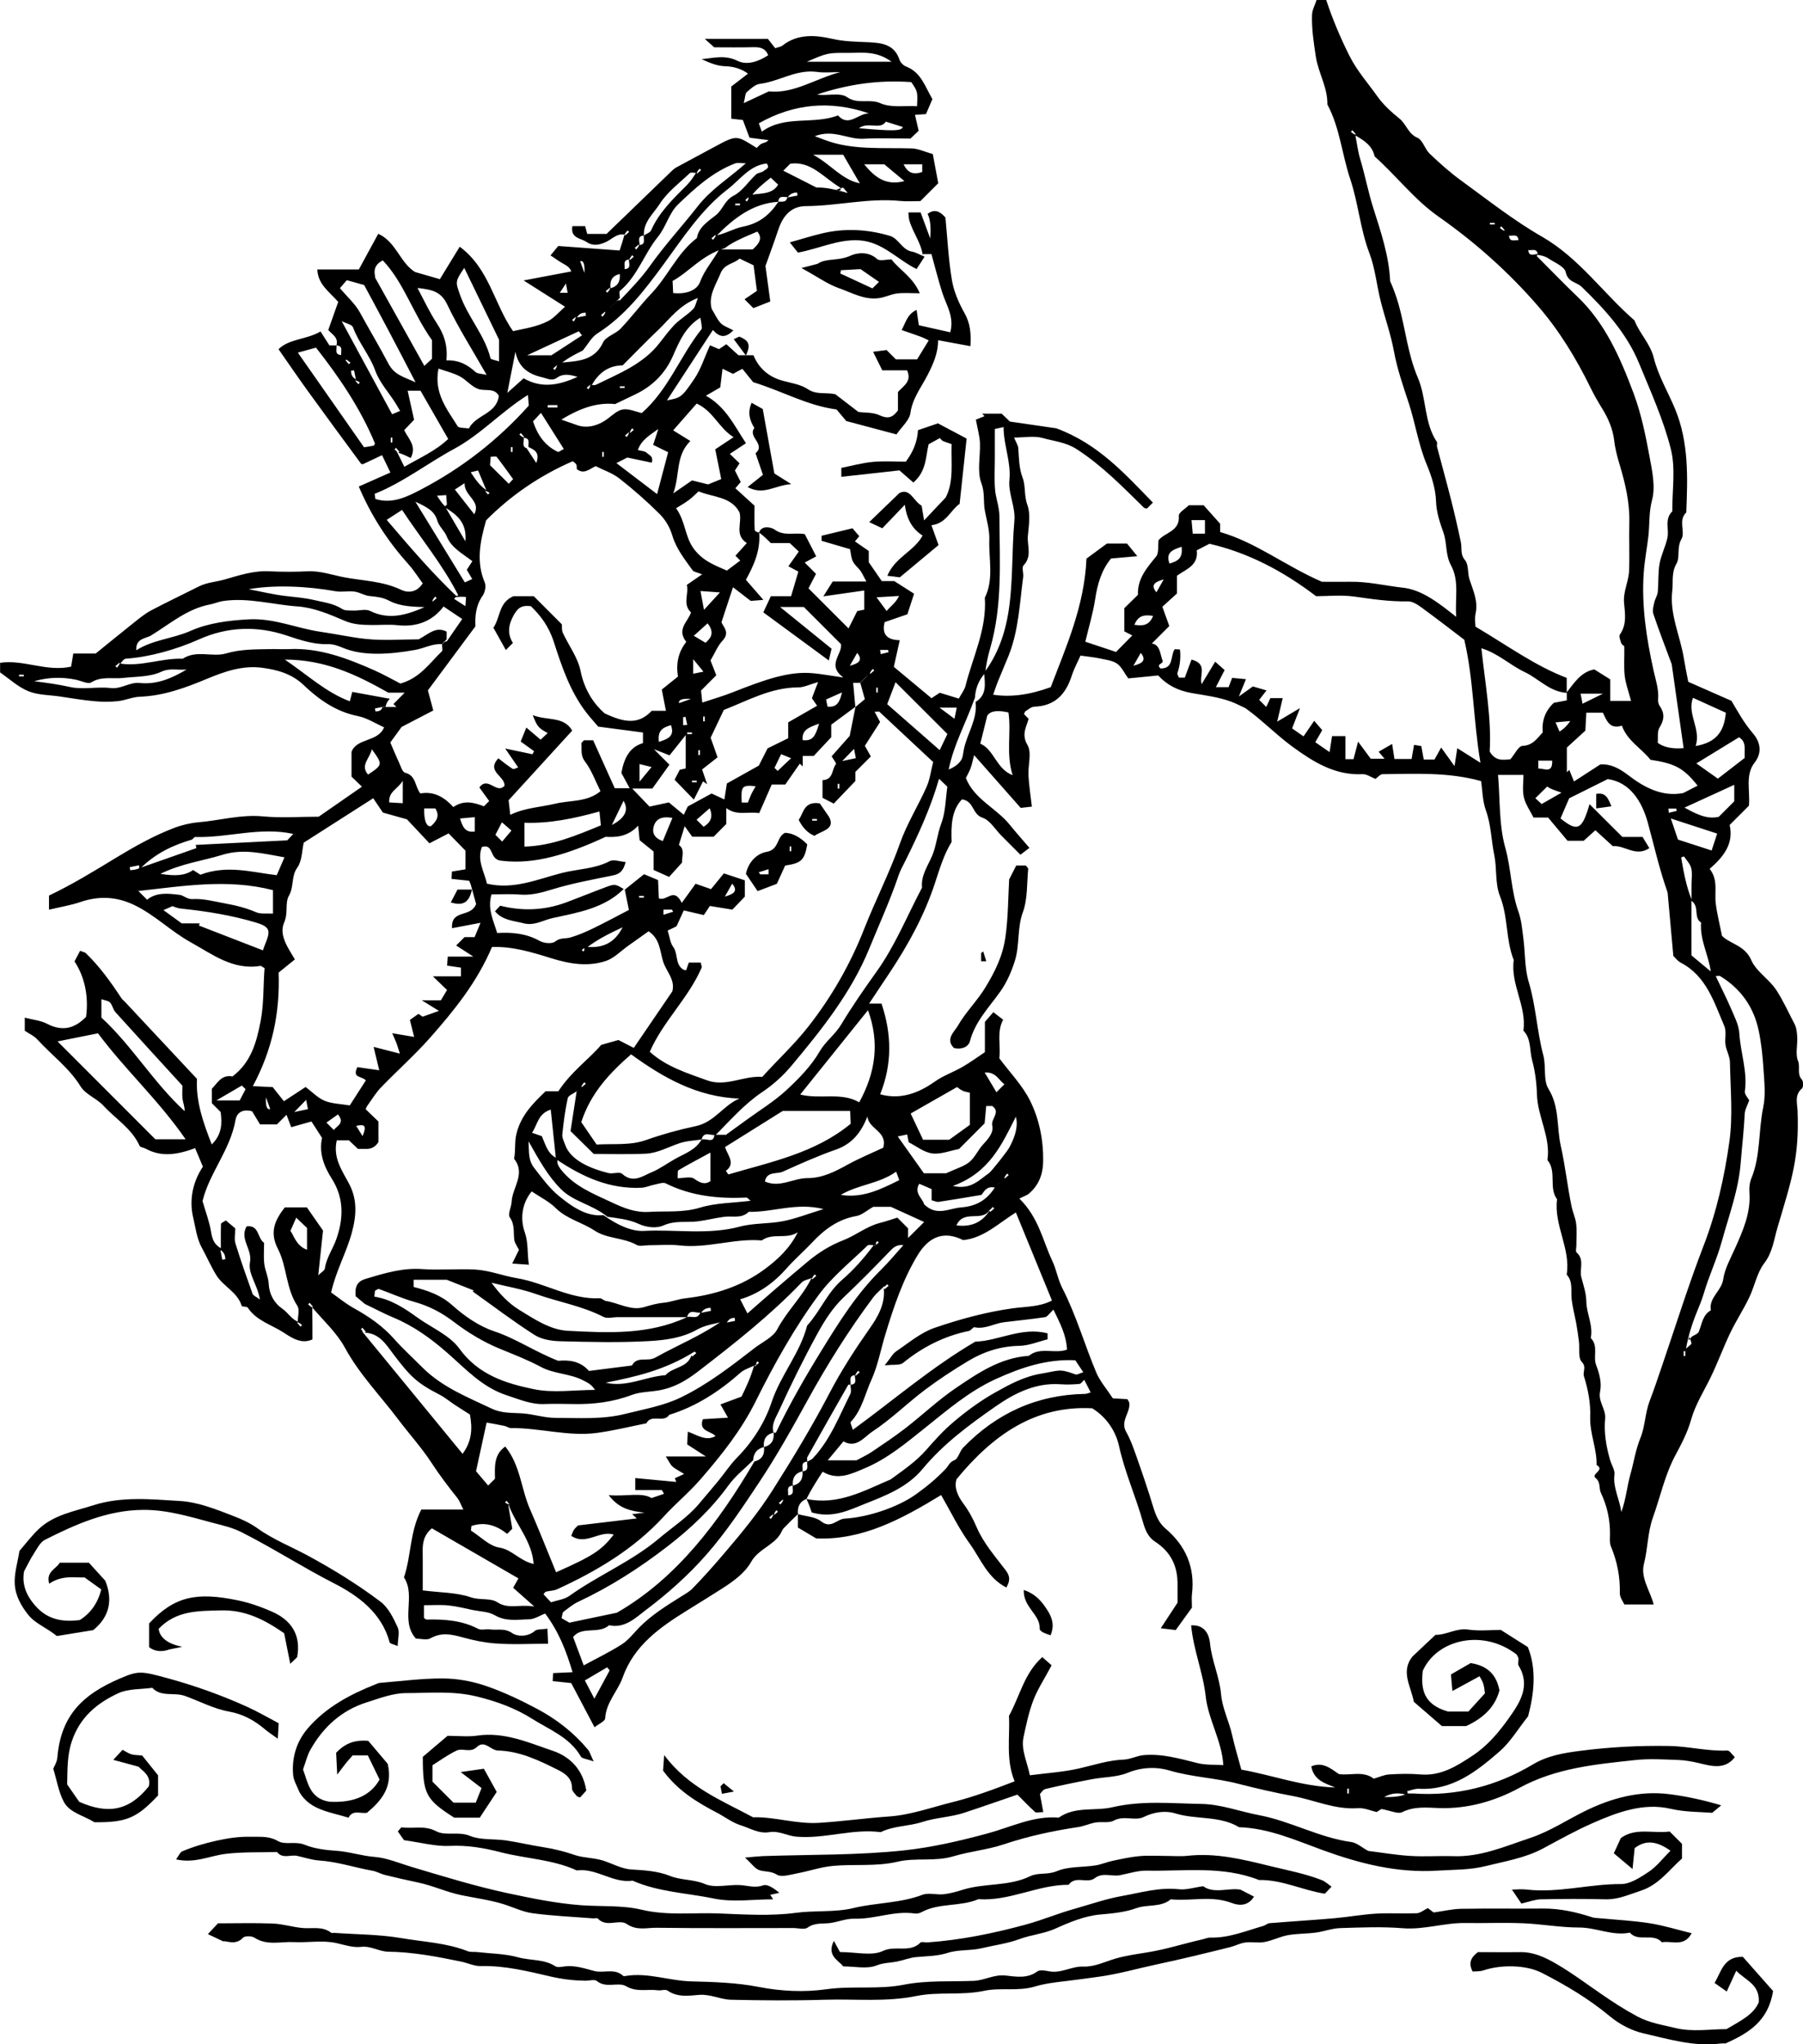 <?xml version="1.0" encoding="UTF-8"?>

<svg id="Layer_2" data-name="Layer 2" xmlns="http://www.w3.org/2000/svg" viewBox="0 0 280.59 318.13">
  <defs>
    <style>
      @import url(../css/art.css)
    </style>
  </defs>
  <g id="Layer_1-2" data-name="Layer 1">
    <g id="Layer_1-2" data-name="Layer 1-2">
      <g>
        <path class="cls-1" d="m143.59,39.66c-.28-1.99-1.61-3.57-2.1-5.47-.08-.32-.08-.67-.12-1.13h1.9c.41,1.12.87,2.36,1.49,4.03.15-1.67.02-2.94-.4-3.81,1.18-.9,2.03-.26,2.77.57.32,3.28.47,6.54,1.01,9.74.3,1.78,1.07,3.55,1.96,5.13.88,1.57,1.05,3.13.92,5.15-1.6-.29-3.16-.58-5.03-.93,0,2.04-.76,3.68-1.6,5.35-.98,1.94-2.39,3.66-2.71,5.99-.16,1.14-1.36,2.14-2.17,3.32-2.56-.68-4.93-1.31-7.81-2.08-.35-.41-1.06-1.26-1.51-1.8-4.64-.63-8.31-2.81-12.98-4.25-.23-.29-.93-1.15-1.68-2.08-.58.31-.99.53-1.46.79-.36-.18-.85-.41-1.63-.8-.13,1.11-.24,2.01-.35,2.9-.68.4-1.39.81-2.23,1.3,3.14,1.75,4.45,4.74,6.23,7.39-.94.62-1.7,1.13-2.51,1.66.53.52.97.95,1.51,1.47-.22.34-.44.68-.72,1.11.28.57.59,1.18.9,1.8-.3.35-.54.62-.83.97.97.89,1.97,1.79,2.98,2.71,0,1.33-.04,2.56.03,3.78.01.21.47.4.7.39.22,2.88-.88,5.18-2.07,7.37.8.91,1.57,1.8,2.72,3.12-1.29.11-1.96.16-1.97.16-1.27-.98-2.06-1.59-2.76-2.13-.61,1.84-1.15,3.48-1.79,5.44.2.67,1.4,1.56.17,2.87-.78.82-1.21,1.97-1.88,3.09.27.69.56,1.44.9,2.3-.81.82-1.65,1.67-2.37,2.38.08.78.13,1.25.19,1.87,1.7-.57,3.23-1,4.71-1.59,5.24-2.07,8.88-3.33,12.57-2.97,1.37.13,2.73.38,4.68.66-2.66-1.94-.14-3.6-.37-5.19-2.02-2.02-3.94-3.94-5.78-5.78h-3.7c2.88,2.34,5.38,4.36,8.01,6.49-.1.41-.24,1.03-.43,1.83-3.61-2.65-6.91-5.08-10.19-7.49.43-.92.77-1.65,1.17-2.51h3.15c.36-1.23.68-2.32,1.13-3.83-.48-.25-1.1-.59-1.55-.83.68-.96,1.15-1.62,1.62-2.29-.52-.49-.88-.83-1.41-1.32h-2.94c-.57-.57-1.01-1.01-1.84-1.65.47-1.25,2.04-.74,2.41-.46,1.5,1.1,3.1.42,4.71.72.53,1.03,1.11,2.15,1.78,3.46-.49.26-1.14.61-1.79.96l1.76,1.76c-.39.76-.8,1.55-1.17,2.26,2.03,2.03,4.12,4.12,6.23,6.23.4-.8.9-1.79,1.36-2.7.4-.08.74-.15,1.09-.22v-2.98c-2.04.29-3.95.56-6.37.91.68-1.07,1.05-1.65,1.46-2.31h5.24c-.48-.84-.71-1.47-1.13-1.92-1.1-1.18-1.11-1.17-1.41-3.11-1.4-.41-2.93-.86-4.43-1.3v-.79c1.6-.39,3.19-.77,4.81-1.16.36.42.68.79,1.05,1.23-.15.18-.36.44-.67.81.64.44,1.29.89,2.15,1.49v1.75c.68.98,1.27,1.84,2.02,2.93h1.94c1.15.73,2.04,1.3,3.09,1.97-.35,1.07-.67,2.06-1.04,3.2-1.11.38-2.31.79-3.54,1.22-.45,1.76.24,2.79,2.35,2.81-.31,1.41-.57,2.54-.92,4.15,1.73,1.44,3.74,3.11,5.86,4.88.4-.26.79-.52,1.29-.85.85.26,1.83.57,2.96.91.4-.74.87-1.32,1.04-1.97,1.14-4.54,3.34-8.85,3.01-13.72,1.44-2.92.59-6.03.7-9.04.05-1.51-.42-3.04-.7-4.55-.26-1.39.03-2.75-.54-4.26-.7-1.85-.13-4.17-.22-6.28-.05-1.03-.35-2.06-.63-3.59.15-.06.74-.3,1.34-.54l-.36-.39h3.03c.49.46,1.02.97,1.29,1.23,2.79.41,5.27.77,7.21,1.05,6.55,2.41,10.69,7.11,15.04,11.56-.36.36-.63.63-.93.93-.15-.04-.37-.04-.48-.15-3.29-3.23-6.49-6.53-10.43-9.08-1.72-1.11-3.52-1.24-5.28-1.74-1.36-.39-2.92-.08-4.49-.08.29.71.63,1.19.66,1.69.11,1.55.1,3.04.68,4.59.48,1.26.2,2.75.73,4.19.52,1.43.23,3.21.08,4.82-.14,1.52.7,3.18-.67,4.6-.31.32.02,1.21-.06,1.82-.55,4.09-.7,8.26-2.24,12.16-.55,1.39-1.16,2.76-1.72,4.15-.26.64-.47,1.31-.71,1.99,2.67.43,5.65.04,8.96-1.17,2.4-6.31,5.24-12.61,5.56-20,.9-.67,2.05-1.51,3.19-2.35h3.12c.38.46.81,1,1.6,1.97-1.65.15-2.8.25-4.08.36-1.48,1.77-2.12,3.96-2.48,6.34-.33,2.19-.99,4.32-1.53,6.61,1.63.54,3.25,1.08,4.78,1.59.75-.76,1.59-1.61,2.53-2.57-.32-.16-.97-.49-1.24-.63v-3.61c.69-.68,1.41-1.38,2.12-2.08-.1-2.49,1.37-4.18,2.83-5.96.45-.55.26-1.62.38-2.54.98-1.22,3.35-1.36,3.15-3.81-.04-.48.98-1.05,1.56-1.63h2.3c.72.81,1.54,1.73,2.57,2.88v1.29c5.58,1.6,10.16,5.28,15.84,7.74,1.15,0,2.77.02,4.39,0,2.79-.05,5.53.63,8.27.93,2.91.33,5.5,2.35,8.24,4.53-.22-2.88.53-5.55-.82-8.03-.88-1.62-.58-3.43-1.18-5.12-.53-1.5-1.08-3.07-1.14-4.81-.06-1.93-.69-3.92-1.44-5.72-1.31-3.12-1.78-6.47-2.83-9.66-.87-2.62-1.79-5.3-2.29-8.02-.49-2.66-1.4-5.17-2.05-7.75-.63-2.48-.85-5.1-1.77-7.51-1.42-3.73-1.71-7.73-2.97-11.49-1.29-3.84-1.61-7.98-3.56-11.62.06-2.65-1.42-4.92-1.81-7.51-.32-2.15-.65-4.28-.58-6.44.03-.78.46-1.54.71-2.31h1.5c.98,2.97,2.18,5.81,3.58,8.62,1.19,2.39,2.9,4.29,4.39,6.39.92,1.3,2.17,2.43,3.42,3.44,1.08.86,1.34,2.35,2.8,2.99.84.36,1.16,1.77,1.91,2.48,1.58,1.5,3.21,2.96,4.97,4.23,4.1,2.98,8.11,6.16,12.49,8.67,5.8,3.33,9.52,8.79,14.41,13.04.79,2.05,2.45,3.58,3.02,5.87.68,2.76,2.22,5.29,3.32,7.96,2.13,5.18,1.94,10.62,1.72,16.06-1.32,1.23-.09,2.99-.76,4.16-.75,1.31-.18,2.78-.76,3.8-.83,1.44-.49,2.82-.66,4.23-.43,3.67,1.23,6.98,1.8,10.48.19,1.17.43,2.33.69,3.68,2.02.89,4.23,1.86,6.72,2.96.94,1.57,1.93,3.43,3.36,5.08.89,1.03,1.65,2.75.23,4.56-1.49,1.9-.65,4.45-.87,6.68-1,1-1.97,1.97-3,3,.68,2.96-1.01,5-3.11,6.83,1.37,1.73.72,3.63.95,5.4.21,1.64.62,3.25.97,5.02,1.26,1.28,3.54,1.45,4.55,3.77.77,1.79,2.77,2.93,3.93,4.71,1.09,1.68,1.88,3.48,2.8,5.22.32.6.39,1.36.43,2.06.07,1.24-.32,2.63.12,3.7.39.97-.21,2.03.59,2.89.25.27.26,1.21.02,1.41-1.19,1.01-.72,2.32-.68,3.47.28,7.4-.94,10.77-3.13,18.18-.54,1.81-.74,3.82-2.05,5.53-1.15,1.5-1.5,3.59-2.35,5.35-.9,1.88-2.05,3.63-2.95,5.51-1.09,2.28-1.96,4.68-3.07,6.95-1.06,2.18-2.36,4.19-3.04,6.61-.51,1.83-1.46,3.69-2.36,5.35-1.7,3.13-2.38,6.51-3.55,9.77-.85,2.37-.79,4.86-1.41,7.26-.55,2.17.92,4.07,1.52,6.31h-4.57c-.2-.46-.71-1.11-.7-1.74.06-2.55-.41-4.95-1.39-7.3-.22-.53-.15-1.2-.14-1.81.03-2.29-.43-4.44-1.42-6.52-.33-.7,0-1.64-.81-2.3-.81-.64,1.53-1.24.14-2.04.07-2.54-1.08-4.89-.99-7.48.08-2.1-.33-4.29-.97-6.3-.24-.74.45-1.44-.35-2.27-.59-.61-.3-2.06-.43-3.14-.12-.94-.25-1.88-.42-2.82-.23-1.27-.58-2.53-.72-3.81-.15-1.3.25-2.68-.77-3.8.65-4.05-2.02-7.68-1.5-11.72-1.35-1.83,0-4.32-1.5-6.11.54-3.56-1.53-6.71-1.63-10.22-.05-1.71-.28-3.61-.74-5.27-.43-1.54-.11-3.36-1.37-4.65.54-3.8-2.03-7.18-1.5-10.98-1.27-3.19-.85-6.71-2.15-9.96-.77-1.93-.45-4.27-.88-6.38-.48-2.3-.48-4.67-1.3-6.93-.54-1.5-.54-3.19-.75-4.58-5.29-1.46-10.32-1.1-15.32-1.08-.38,0-.77.5-1.12.74-.71-.28-1.37-.77-2-.74-4.31.23-7.72-1.94-10.94-4.29-2.54-1.86-4.76-4.17-7.28-5.97-.73-.34-1.44-.72-2.19-1-1.97-.74-4.12-1-6.13-1.35-2.36-.4-4.02-1.38-5.27-2.75-1.73.17-3.23.32-4.66.46-.63-.86-1.03-1.8-1.75-2.3s-1.74-.6-2.64-.8c-.88-.19-1.79-.27-3.04-.45-.36.82-.98,1.95-1.37,3.15-.93,2.87-2.61,4.69-5.82,4.8-.52.02-1.03.52-1.4.72-.12.26-.23.4-.2.43.16.19.34.36.71.73-.3,1.21-1.17,2.4-.18,4.07.71,1.2.07,3.16.16,4.78.08,1.53.33,3.05.53,4.82-.34.04-.91.11-1.74.2-2.23-2.53-4.54-5.14-7.25-8.21-.27,1.04-.36,1.55-.54,2.01-.2.54-.49,1.04-.74,1.56,1.31,3.3,4.7,4.65,6.79,7.22.98,1.21,2.01,2.37,3.1,3.64-.51.39-.9.68-1.4,1.07-.91-.91-1.93-1.94-2.95-2.96s-1.78-2.41-2.95-2.8c-1.65-.55-1.29-2.6-3.2-2.86-1.65,1.73-1.7,4.17-1.61,6.62-1.23,2.02-1.87,4.22-2.6,6.44-1.63,4.96-4.14,9.55-7.04,13.91-1.03,1.54-2.05,3.08-3.2,4.81h1.93c1.61,4.8,1.67,9.42-.21,14.12,3.12.86,5.88-.12,8.54-2,1.31-.93,2.89-1.46,4.28-2.27,1.23-.71,2.38-1.56,3.48-2.29v-4.71c.4-.46.79-.91,1.31-1.51.62.47,1.08.83,1.53,1.17-1.05,1.96-.33,4.03-.6,6,1.64,2.21,3.62,4.23,4.81,6.64,1.4,2.84,2.05,6,2.02,9.28-.02,2.1-.64,3.76-2.16,5.1-.36.32-.88.47-1.55.81,3.06,3.02,3.64,6.58,5.13,9.7.64,1.35.87,2.9,1.55,4.22,2.17,4.23,3.46,8.79,5.29,13.15.58,1.37,1.62,2.55,2.58,4.02.59.03,1.43.08,2.27.13.1.21.27.41.3.62.16,1.51-1.45,2.78-.5,4.46.68,1.19,1.14,2.52,1.6,3.82.92,2.61,1.82,5.24,2.62,7.89.39,1.28.87,2.46,1.89,3.33,3.19,2.71,4.64,6.08,4.13,10.27-.07.61,0,1.25,0,2.05-.8,1.11-1.69,2.34-2.52,3.49-.86-.1-1.43-.17-2.33-.28.96-1.47,1.73-2.63,2.61-3.98,0-.8,0-1.79,0-2.77.04-2.88-1.01-5.12-3.52-6.74-.96-.62-1.47-1.63-1.84-2.96-1.12-4-2.84-7.8-3.75-11.92-.49-2.2-1.84-4.42-4.17-5.86-8.97-.48-15.52,4.23-21.11,11.03-.44,1.33.25,2.71,1.06,3.8.86,1.16,1.5,2.36,2.06,3.66,1.08,2.52,2.9,4.57,4.53,6.72.71.94.69,1.64.1,2.68-2.96-1.51-4.01-4.49-5.71-6.84-1.7-2.34-2.97-5-4.44-7.55-6.15,3.75-12.3,7.06-19.44,6.75-1.02-.6-1.82-1.08-2.85-1.69v-2.09c1.22.35,2.7.39,3.61,1.12,1.54,1.23,2.45-.35,3.67-.42,3.68-.21,8.3-1.79,11.1-3.79,1.66-1.19,3.27-2.51,4.66-4,.42-.46.54-1,1.31-1.3.62-.24.81-1.39,1.37-1.96,5.17-5.34,11.45-8.22,18.93-8.36.33,0,.66-.17.91-.23-.36-.7-.67-1.31-1-1.96-.25.22-.49.62-.76.64-.98.09-1.98.12-2.97.05-3.87-.27-7.19,1.44-10.11,3.48-4.06,2.83-8.11,5.82-11.31,9.69-2.37,2.86-5.73,4.15-8.96,5.43-2.44.97-5.03,2.3-8.3,1.35-.15-.47-.4-1.23-.82-2.1,4.93,1.03,8.95-1.28,13.1-3.04,1.89-1.38,3.93-2.76,5.51-4.56,1.4-1.6,2.76-3.11,4.42-4.5,2.03-1.71,4.19-3.27,6.41-4.51,2.14-1.2,4.4-2.43,7.03-2.88,2.91-.49,2.84-.83,5.4.11.26.09.64-.17,1.21-.34-.48-.72-.87-1.3-1.24-1.86-4.45-.22-8.37,1.11-12.31,2.89-4.18,1.9-7.55,4.81-11.04,7.6-2.95,2.36-5.85,4.8-9.36,6.29-2.07.87-4.24,1.99-6.61.56-.86,1.32-1.69,2.59-2.52,4.23-1.01.4-1.44,1.19-1.32,2.35-.75.74-1.51,1.46-2.23,2.22-.23.24-.34.61-.52.9-1.14,1.83-3.42,2.34-4.57,4.38-.95,1.68-2.73,2.98-4.53,4.13-1.77,1.13-3.57,2.24-5.36,3.35-4.22,2.62-8.29,5.44-10.06,10.43-.77,2.17-2.59,3.88-2.73,6.37-.02.47-1,.88-1.66,1.41-1.25-2.36-2.37-4.5-3.63-6.88-.86-.09-1.88-.2-2.88-.3.02-.5.04-.74.06-1.25.91-.04,1.85-.08,3.03-.14-.98-3.29-2.12-6.26-4.26-9.13-.83.31-1.67.89-2.52.9-1.78.03-3.58.39-5.33-.64-.96-.56-2.25-.57-3.39-.8-1.26-.26-2.52-.59-3.8-.72-1.22-.12-2.46-.03-3.83-.03v1.95c.05.04.25.28.43.28,2.77-.07,5.47.12,8.01,1.44.49.26,1.23,0,1.83.09,1.16.16,2.29-.26,3.52.61.67.48,2.34.61,3.46-.37.38-.33,1.13-.22,1.97-.35.04.8.06,1.48.1,2.34-2.93,0-5.66.16-8.36-.06-1.62-.13-3.3-.48-4.85-.91-1.82-.5-3.37-.85-5.11.13-.56.32-1.45.05-2.24.05-2.52-2.77.05-6.62-1.87-9.54,1.15-3.36.87-7.01,2.7-10.55h6.54c-.43-.86-.6-1.39-.92-1.79-1.41-1.76-2.76-3.54-4-5.44-1.56-2.39-3.5-4.53-5.23-6.82-2.78-3.69-6.03-7-8.28-11.14-1.27-2.33-3.34-4.21-5.08-6.26,0,0,.06-.06.11-.11l-.52-.61c-.08.08-.16.16-.24.24.2.17.41.35.65.48.03,1.58.03,3.2.03,4.97-1.75.82-3.32-.31-4.51-1.08-1.87-1.21-4.22-1.83-5.55-3.85-.14-.22-.9-.12-.95-.29-.66-2.14-2.84-3-3.93-4.74-.85-1.37-1.49-2.87-2.27-4.29-.8-1.45-.98-3.14-1.34-4.66-.64-2.65-.16-5.48,1.5-7.97-.41-.98-.81-1.93-1.21-2.88-2.66.98-5.19,1.47-7.73.06-.3-.16-.8-.19-.91-.42-1.21-2.7-3.74-4.19-5.63-6.25-1.04-1.13-2.78-1.74-3.55-2.99-1.78-2.9-4.49-4.85-6.71-7.29-.53-.59-1.33-.94-1.98-1.38v-2.04c1.28.34,2.48.44,3.46.95,2.37,1.24,4.31.76,6.08-1.08.44-3.3-.28-6.33-1.8-8.62.35-.66.63-1.21.87-1.65.45.18.72.21.87.35,2.18,2.09,3.92,4.53,5.57,7.04.13.2.35.35.52.53,3.7,3.95,7.4,7.91,11.23,12.01-.19,3.47.95,6.78,2.3,10.2,1.61-1.59,1.62-3.29,1.38-5.05-.44-.44-.88-.88-1.37-1.37v-2.24c.86-.86,1.48-2.25,3.21-1.92,2.84-2.15,3.72-5.15,4.38-8.59.54-2.81.39-5.54.62-8.26-.28-.15-.5-.38-.68-.35-4.26.69-7.45-1.82-10.82-3.68-3.08-1.7-5.6-4.28-8.81-5.81-2.74-1.31-5.47-1.43-8.33-.46-1.53.52-3.14.78-4.91,1.2v-2.2c3.57-1.69,7.03-3.81,10.51-5.93,2.84-1.72,5.79-3.38,8.93-4.58,1.2-.46,2.56-.78,3.71-.88,3.38-.28,6.69-1.26,10.15-.93,2.84.27,5.73.05,8.67.05,2.19-1.52,4.43-3.07,6.73-4.67-.65-.63-1.1-1.06-1.62-1.57v-3.85c.8-2.18,4.12-1.49,5.07-3.82-1.33-.59-2.65-1.46-4.08-1.75-3.41-.68-6.05-2.55-8.47-4.85-1.8-1.72-4.04-2.35-6.38-2.66-3.05-.41-5.82.54-8.63,1.71-3.32,1.39-6.74,2.65-10.45,2.79-1.15.04-2.28.57-3.43.69-1.23.13-2.5.12-3.73,0-1.77-.16-3.54-.47-5.3-.73-1.64-.24-3.4-.21-4.89-.82-1.6-.65-2.95-1.92-4.4-2.92v-1.5c3.68-.55,7.19,1.44,11.05.6.09-.55.21-1.23.34-2.04h3.48c1.97-1.59,3.99-3.25,6.04-4.88.83-.66,1.67-1.34,2.6-1.84,2.45-1.29,4.95-2.47,7.42-3.72,1.28-.65,2.7-.7,4.04-1.09,2.28-.66,4.51-1.4,6.95-1.27,1.99.1,3.99.1,5.97,0,1.95-.09,3.81.58,5.64.93,2.95.56,6.05.59,8.87,1.95,1.04.5,2.44.46,3.37-1-.7-.95-1.37-2.02-2.2-2.95-3.17-3.53-5.75-7.42-7.75-12.12,1.67-.74,3.22-1.43,4.92-2.18-.43-.88-.82-1.71-1.3-2.7-.95.45-1.87.88-2.97,1.4.02,0-.23.02-.31-.09-2.74-3.72-5.48-7.43-8.19-11.18-1.53-2.11-2.99-4.26-4.64-6.62,1.67-1.65,4.34-1.47,6.54-2.76.42.66.9,1.42,1.38,2.17h1.09c.11.57-.37,1.43.75,1.5.25.25.5.5.78.71,0,0-.06.06-.11.11l.52.61.24-.24c-.2-.17-.41-.35-.65-.48-.28-.21-.53-.46-.78-.71-.11-.57.37-1.43-.75-1.5.37-1.25-.7-1.72-1.27-2.4.53-1.5,1.05-2.97,1.55-4.37-1.45-1.65-3.17-2.75-3.25-5.05h6.46c.99-1.83,1.97-3.63,3.02-5.55,2.79,1.25,3.37,4.49,5.73,5.95,1.23.35,2.46.71,3.86,1.11,1-1.63,1.96-3.2,3.09-5.05,4.6,3.41,5.33,8.88,8.29,13.14,1.73-.39,3.71-.66,5.47-1.57.91-.47,1.61-1.34,2.63-2.23-2.15-1.36-4-2.54-6.45-4.09,2.89-.55,5.06-.96,7.41-1.4-.17-.58-.69-.91-1.28-1.23-.6-.33-1.16-.75-1.94-1.27.57-.69,1.01-1.23,1.2-1.46,3.29.24,6.28.46,9.55.7.3-.92.55-1.68.76-2.47,0,0,.06.06.11.11.2-.17.41-.35.61-.52-.08-.08-.16-.16-.24-.24-.17.2-.35.41-.48.65-1.16-.24-1.94.71-2.87,1.14-1.09.51-2.1.65-3.04,0-.87-.6-2.53-.54-2.2-2.46h1.99c.11.41.2.75.32,1.21h3.01c3.11-3,6.55-6.33,10-9.66.26-.25.53-.51.84-.68,2.03-1.11,4.08-2.19,6.11-3.29,3.42-1.86,3.33-1.66,6.42.25.25-.23.47-.53.77-.67.3-.14.67-.12,1.06-.55-.86-.11-1.71-.21-2.95-.37-.28-.75-.65-1.72-1.04-2.76-.5-.05-1.09-.12-1.8-.2v-5.01c.75-.57,1.68-1.3,2.6-2-.96-.72-2.15-1.12-3.59-1.16-1.23-.03-2.45-.55-3.63-1.1,1.89-.17,3.65-.7,5.61.27,1.49.74,3.28.08,4.75-.87-.39-1.06-1.2-1.28-2.25-1.26-2.11.06-4.21.02-6.15.02-.5-.45-.87-.78-1.47-1.32h9.82c.23.29.68.87,1.15,1.46.49-.17.88-.21,1.14-.42,2.35-1.88,5.24-1.61,7.68-1.05,1.95.45,3.81.45,5.71.54,2.12.1,4.02.35,4.82,2.75.14.42.61.88,1.04,1.04,2.33.9,2.94,3.16,4.07,5.06-.3.7-.62,1.44-1,2.33-.5.04-1.09.08-1.71.12.19.83.38,1.68.57,2.48-.45.43-.81.77-1.27,1.21-2.36,0-4.85-.11-7.33.03-2.4.14-4.63-1.53-7.57-.4.69.26,1.14.42,1.58.59,4.22,1.61,8.88,1.17,13.5,1.31,1.01.03,2.01.52,3.29.88.29,1.53.59,3.13.85,4.54-1.03,1.03-1.83,1.83-2.78,2.78-.94,0-2.05.09-3.14-.02-4.93-.49-9.75.77-14.65.8-2.18,0-3.54,1.35-4.29,3.58-.66,1.97-1.38,3.91-2.03,5.74.24,1.79.48,3.54.75,5.52-1.04.41-1.9.75-2.63,1.04-.57-.57-.92-.92-1.38-1.38.68-.46,1.33-.91,1.93-1.31-.16-1.24-.34-2.59-.52-3.98-.67-.32-1.4-.67-2.18-1.04-.9.83-2.35.79-2.95,2.27-.76,1.86-1.96,3.56-1.38,5.57.51.83.84,1.61,1.39,2.2.42.45,1.1.65,1.98,1.13-1.22,1.18-2.06,1.17-3.19-.06-2.39,3.66-4.73,7.25-7.15,10.95,2.09-.4,2.26-.38,4.26-3.35,1.02-1.5,1.57-3.32,2.44-5.22.32.14.82.35,1.4.6.23-.15.6-.4,1.14-.77.64.58,1.25,1.14,1.89,1.72h2.33c.84,2.03,2.36,3.36,4.53,3.96,1.34.37,2.82.57,3.92,1.31,1.37.93,2.81.46,4.3.8,1.15.88,2.38,1.83,3.59,2.76,1.04.13,2.22.04,3.17.46,1.18.54,2.04.64,2.98-.73v-2.84c.94-1.02,2.18-1.69,1.42-3.37h-3.86c-.47-.95-.88-1.77-1.43-2.89.88-.11,1.53-.2,2.1-.27.55.55.99.99,1.45,1.45h3.3c.51-.83,1-1.63,1.81-2.95-.25-.12-.67-.35-1.1-.52-.96-.36-1.94-.68-3.12-1.09.69-1.27.86-2.44,2.33-3.14.14.92.24,1.6.35,2.39,1.55.35,3.14.71,4.89,1.1.66-2.46-.65-4.27-1.26-6.22-.62-1.98-1.13-4-1.67-5.95h-1.34v.12Zm-76.31,53.87c-.25.25-.5.5-.74.96-2.06-.07-4.16-.05-6-1.02-1.03-.54-2.01-.61-3.07-.72-.78-.09-1.52-.59-2.31-.69-.98-.13-2.01.12-2.97-.06-4.59-.82-9.64-.99-13.5-.31,2.01.38,3.84.83,5.7,1.05,1.53.18,3.03.29,4.56.65,1.5.35,2.96.52,4.31,1.38.45.29,1.16.22,1.75.24.87.04,1.89-.29,2.58.06,3.11,1.54,6.01.53,8.94-.8.25-.25.5-.5.67-.82l.15.15c.2-.17.41-.35.61-.52l-.24-.24c-.17.2-.35.41-.44.68h0Zm68.07,11.23l-.75.75-.75.75h-1.08c.12,1.37.23,2.56.34,3.74-1.23.91-2.46,1.81-3.75,2.77v1.95c-.93,1-1.78,1.9-2.73,2.92h-1.71v1.62c-.15-.14-.31-.28-.46-.42-.77,1.11-1.54,2.22-2.25,3.24h-2.11c-.69,1.57-1.29,2.94-1.95,4.45-1.8-.28-3.48.46-5.12-.78v2.47c-.75.75-1.36,1.37-1.98,1.99h-3.32c-.28-.39-.7-.97-1.18-1.64-.34,1.09-.61,1.97-.9,2.92.99.68.43,1.86.49,2.74-.67.74-1.25,1.38-2.01,2.23-.83-.37-1.67-.75-2.41-1.08v-2.87c-.67-.54-1.54-1.24-2.18-1.76-.09-.9-.15-1.48-.23-2.26-1.68,1.81-3.61,1.81-5.06,1.73-5.65,2.62-11,4.37-16.13,3.73-2.1-.09-1.14-2.73-3.13-2.15-.81,2.14.43,3.94.78,5.71,4.17.98,7.87-.69,11.65-1.66,2.47-.63,5.1-.61,7.46-1.84.6-.32,1.57.06,2.48.13-.33,1.3-.83,1.86-1.98,2.09-3.2.65-6.41,1.24-9.54,2.2-1.6.49-3.2.92-4.92.78-1.46-.12-2.95-.03-4.43-.03-.67,2.25.31,4.08.88,6.01,2.32-.14,4.52.06,6.61,1.23.66.37,1.93.49,2.41.1.81-.65,1.61-.41,2.39-.64,1.21-.35,2.38-.86,3.52-1.41,1.86-.9,3.68-1.89,5.57-2.87-.18-.89-.41-2.03-.64-3.16.94-.75,1.87-1.5,3-2.4.63.26,1.38.57,2.18.91.05,1.09.09,2.03.12,2.85,1.3.5,2.31-1.84,3.57.7.81-1.13,1.46-2.03,2.15-2.98.79.28,1.44.51,2.4.84.51-.62,1.2-1.47,2-2.45,1.23.41,2.31.76,3.26,1.08v2.54c-.65.67-1.25,1.3-1.94,2.02-.97-.16-1.99-.32-3.5-.57-.1.15-.51.77-.94,1.42-1.19-.28-2.17-.51-3.12-.73-.42.92-.84,1.86-1.13,2.48-.67.32-1.04.5-1.38.66.32,1,.39,1.9.85,2.52.8,1.07.28,2.66,1.51,3.5.14.1.34.12.51.17.17-.48.32-.91.42-1.21h1.86c.06.36.21.63.13.81-2.05,4.74-5.98,8.31-8.06,13.07,2.51,2.29,5.75,3.3,8.93,4.45,2.95,1.06,5.67-.77,8.58-.54,2.35-2.63,4.96-5.01,7.17-7.84,3.65-4.65,6.55-9.76,8.66-15.13,1.77-4.51,3.99-8.82,5.6-13.39,1.07-3.03,2.82-5.81,4.13-8.76.52-1.16.67-2.47,1.03-3.88-2.79-2.61-5.58-5.22-8.37-7.82-.07-.06-.24,0-.74,0,.31.57.53.99.85,1.59-.76,1.19-1.57,2.46-2.37,3.71.3.54.59,1.04.93,1.65-.9.9-1.74,1.74-2.4,2.4,0,.98,0,1.6,0,1.42-1.32,1.38-2.25,2.34-3.37,3.52-.46-.24-1.18-.61-1.75-.9v-2.75c1.72-.05,1.42-1.67,2.09-2.5.1-.12-.4-.73-.67-1.21.87-.98,1.77-1.99,2.81-3.17.25-1.27.57-2.89.9-4.51.56-.46,1.12-.93,1.46-1.21-.3-1.08-.51-1.8-.71-2.53l.75-.75c.25-.25.5-.5.67-.82.05.05.1.1.15.15l.61-.52-.24-.24c-.17.2-.35.41-.44.68h-.03Zm-15.04,130.86s.1.1.15.15c.2-.17.41-.35.61-.52-.08-.08-.16-.16-.24-.24-.17.2-.35.41-.36.75l-.15-.15-.61.52.24.24c.17-.2.35-.41.36-.75Zm1.57-2.18l.75-.75c1.12-.06.64-.93.75-1.5,1.18-.29,1.62-1.08,1.5-2.24,1.12-.06.64-.93.75-1.5.29-.17.65-.28.87-.52,2.72-2.88,4.09-6.55,5.83-10,.2-.39.03-.96.03-1.45,1.12-.06.64-.93.67-1.56l.15.15c.2-.17.41-.35.61-.52l-.24-.24c-.17.2-.35.41-.44.68-1.12.06-.64.93-.75,1.5-.12,0-.32-.05-.35,0-2.13,3.74-4.26,7.49-6.36,11.24-.1.19-.01.48-.01.72-1.12.06-.64.93-.75,1.5-1.18.29-1.62,1.08-1.5,2.24-1.12.06-.64.93-.75,1.5-.25.25-.5.5-.67.82-.05-.05-.1-.1-.15-.15-.2.17-.41.35-.61.52l.24.24c.17-.2.35-.41.44-.68h0Zm-24.01-166.18l.15.15.61-.52-.24-.24c-.17.2-.35.41-.36.75l-.15-.15c-.2.17-.41.35-.61.52l.24.24c.17-.2.35-.41.36-.75Zm136.15-31.28s.1-.1.15-.15c-.17-.2-.35-.41-.52-.61-.08.08-.16.16-.24.24.2.17.41.35.68.44l.75.75c.06,1.12.93.64,1.5.75l.75.75.75.75c.06,1.12.93.64,1.55.61-.08.11-.17.21-.25.32,2.09,2.09,4.14,4.23,6.28,6.27,4.4,4.17,6.73,9.58,8.79,15.06,1.18,3.15,1.87,6.49,2.49,9.86.43,2.31.95,4.72.4,6.78-.52,1.96-.36,3.82-.58,5.72-.23,1.89-.59,3.78-.72,5.68-.35,5.11.43,10.12,1.52,15.08.33,1.52.86,2.97.72,4.56-.03.33.06.74.25,1.01.78,1.14.74,2.14-.02,3.35-.4.63-.21,1.63-.29,2.39.95.71,2.3.98,4.03.83-.64-4.51-1.27-9-1.85-13.06-1.06-2.85-2.02-5.32-2.86-7.83-.18-.52.02-1.2.15-1.79.12-.56.49-1.08.54-1.64.14-1.46.02-2.96.28-4.39.24-1.35.91-2.62,1.21-3.97.31-1.38-.49-2.96.77-4.17-.03-3.23.54-6.61-.22-9.66-1.14-4.55-3.12-8.91-4.91-13.28-1.94-4.76-5.34-8.47-8.97-11.99-.79-.77-2.15-.69-2.49-2.3-.18-.87-1.73-1.48-2.71-2.14-.47-.31-1.05-.46-1.64-.54-.06-1.12-.93-.64-1.5-.75l-.75-.75-.75-.75c-.06-1.12-.93-.64-1.5-.75-.25-.25-.5-.5-.82-.67h.03Zm-139.81,12.63l.75-.75.75-.75c.25-.25.5-.5.75-.35,1.75-1.86,3.31-3.44,4.66-5.34,2.3-3.24,5.02-6.2,7.46-9.31,2.09-2.68,4.8-4.32,7.49-6.7-.74,0-1.26-.13-1.67.02-3.52,1.35-6.27,3.86-8.9,6.4-1.37,1.32-1.87,3.5-3.1,5.01-2.17,2.67-3.19,6.15-5.92,8.42-.18.15-.02.72-.02,1.09l-.75.75-.75.75c-.25.25-.5.5-.67.82l-.15-.15c-.2.17-.41.35-.61.52.08.08.16.16.24.24.17-.2.35-.41.44-.68h0Zm-3.74,120.48l-.75.75c-.48.35-1.28.63-1.37,1.07-.4,1.85-.65,3.73-.84,5.62-.05.53.26,1.11.46,1.66.83,2.33,3.84,3.64,6.7,4.35.7.18,1.75-.25,2.16.13,1.7,1.54,3.16.33,4.6-.26,1.27-.53,2.41-1.38,3.62-2.06,1.5-.84,3.2-1.39,4.12-3.01.74-.28,1.89.69,2.01-.75h1.8c1.16-.84,2.13-1.54,3.1-2.25,2.1-1.54,4.36-2.91,6.26-4.66,1.95-1.8,3.9-3.78,5.21-6.05.94-1.62,2.42-2.63,3.35-4.19,1.69-2.81,3.57-5.52,5.48-8.19,2.93-4.08,4.78-8.72,7.11-13.12-.19-1.88.89-3.35,1.57-4.95.68-1.6.79-3.36,1.42-5.01.69-1.83.68-3.93.95-5.75-.57-.54-.91-.87-1.29-1.23-1.3,4.51-3.22,8.69-5.27,12.82-.36.72-.77,1.43-1.02,2.19-1.33,3.93-3.06,7.71-4.62,11.53-2.79,6.78-7.39,12.54-12.07,18.13-1.29,1.54-2.81,2.92-4.58,4.11-2.67,1.79-4.87,4.29-7.15,6.6-.74.28-1.89-.69-2.24.75-1.14.18-2.25.19-3.44.58-1.71.57-3.4,1.54-5.24,1.63-2.79.13-5.6.04-8.11.04-1.32-1.3-2.37-2.34-3.61-3.56.3-1.96.62-4.07.95-6.17.25-.25.5-.5.67-.82.05.05.1.1.15.15.2-.17.41-.35.61-.52-.08-.08-.16-.16-.24-.24-.17.2-.35.41-.44.68h-.02Zm65.08,14.96c.25-.25.5-.5.67-.82l.15.15c.2-.17.41-.35.61-.52l-.24-.24c-.17.2-.35.41-.44.68l-.75.75c-.25.25-.5.5-.62.79-1.54-.46-1.94.95-2.22,1.11-2.66.44-4.64.78-6.63,1.08-.31.05-.66-.15-1.1-.25v-1.74c-.73-.32-1.33-.57-1.92-.83-.89,1.46.59,2.36.75,3.19,1.97,1.94,3.85.63,5.77.49,2.38-.18,4-1.17,5.22-3.07l.75-.75v-.02Zm-74.12-115.9l.15-.15-.52-.61-.24.24c.2.17.41.35.68.44.11.57-.37,1.43.46,1.68.44.68.88,1.36,1.5,2.3.63-1.73-.38-2.06-1.21-2.49-.11-.57.37-1.43-.82-1.42h0Zm-26.04-9.13l-.15.15c.17.2.35.41.52.61l.24-.24c-.2-.17-.41-.35-1.26-.42.22,0,.43-.02.65-.03-.1-.49-.19-.97-.29-1.46l-.48.06c.04.48.08.96.77,1.34h0Zm44.06-20.88c1.12-.06.64-.93.75-1.5.39-.26.97-.44,1.13-.8,1.25-2.81,3.4-4.88,5.52-6.99.59-.59,1.06-1.29,1.5-2l.15.15c.2-.17.41-.35.61-.52-.08-.08-.16-.16-.24-.24-.17.2-.35.41-.44.68-.37,0-.9-.16-1.09.03-1.62,1.54-3.5,2.94-4.67,4.78-.96,1.5-2.59,2.83-2.46,4.92-1.12.06-.64.93-.67,1.56-.05-.05-.1-.1-.15-.15-.2.17-.41.35-.61.52.08.08.16.16.24.24.17-.2.35-.41.44-.68h-.01Zm-1.5,2.24c-1.12.06-.64.93-.75,1.5l-.75.75c-1.18.29-1.62,1.08-1.42,2.31-.05-.05-.1-.1-.15-.15-.2.17-.41.35-.61.52.08.08.16.16.24.24.17-.2.35-.41.44-.68,1.18-.29,1.62-1.08,1.5-2.24l.75-.75c1.12-.06.64-.93.67-1.56.05.05.1.1.15.15.2-.17.41-.35.61-.52l-.24-.24c-.17.2-.35.41-.44.68h0Zm-8.25,8.39c.01.22.02.43.03.65.49-.1.97-.19,1.46-.29l-.06-.48c-.48.04-.96.08-1.34.77-.05-.05-.1-.1-.15-.15-.2.17-.41.35-.61.52l.24.24c.17-.2.35-.41.42-1.26h.01Zm32.91-18.71c.01.22.03.43.04.65.49-.09.97-.19,1.46-.28l-.07-.48c-.48.04-.95.08-1.41.7-.57.11-1.43-.37-1.5.75-4.04.26-6.96,2.6-9.65,5.31-.05-.05-.1-.1-.15-.15-.2.17-.41.35-.61.52.08.08.16.16.24.24.17-.2.35-.41.44-.68,1.47-.25,2.84-1.1,4.18-1.36,2.58-.51,4.21-1.85,5.55-3.88.57-.11,1.43.37,1.48-1.33h0Zm-13.44,174.16c-.74.28-1.89-.69-2.24.75h-10.8c-.74,0-1.62.26-2.21-.04-3.31-1.71-6.99-2.31-10.45-3.54-2.25-.8-4.65-1.2-6.98-1.78,1.28,1.77,2.67,3.21,4.32,4.23,2.34,1.44,4.86,3.12,7.54,3.25,6.23.32,12.56.68,18.58-2.13.74-.28,1.89.69,2.22-1.33.01.22.02.43.03.65.49-.1.97-.19,1.46-.29-.02-.16-.04-.32-.06-.48-.48.04-.96.08-1.41.7h0Zm9.72,20.96c1.18-.29,1.62-1.08,1.5-2.24.12,0,.34.04.36,0,2.11-4.4,4.53-8.62,7.09-12.77,2.75-4.47,5.52-8.89,9.29-12.6,1.22-1.2,2.3-2.53,3.45-3.8.25-.25.5-.5.75-1.13.74-.74,1.68-1.67,2.49-2.48-1.21-.55-2.88-1.31-5.18-2.36h-2.74c-1,.56-1.76,1.28-2.63,1.43-2.87.5-4.99,2.1-6.9,4.14-1.28,1.36-2.71,2.59-3.94,3.99-2.02,2.29-4.4,4-7.24,4.83.38.74.69,1.35,1.13,2.2,1.46-1.28,2.88-2.53,4.32-3.77,1.65-1.42,3.31-2.83,4.98-4.23,1.71-1.44,3.56-2.6,5.68-3.42,1.92-.75,3.57-2.14,5.62-2.66.88-.22,1.75-.53,2.73-.83.44.44,1.06,1.05,1.67,1.67v1.87l-.75.75c-.79-.11-1.35.17-1.92.76-2.4,2.49-4.83,4.97-7.34,7.34-1.75,1.66-3.01,3.67-4.13,5.72-2.14,3.92-4.12,7.93-5.97,11.99-.45.99-1.22,2.09-.83,3.36-1.18.29-1.62,1.08-1.5,2.24-1.18.29-1.62,1.08-1.67,2.05-1.29,1.29-2.78,2.45-3.84,3.91-2.66,3.67-5.86,6.69-9.44,9.46-4.37,3.38-8.95,6.32-13.94,8.66-.84.39-1.57,1.01-2.32,1.58-.15.11-.13.43-.28.97.38.22.91.52,1.22.7,2.2-.46,4.48-.94,7.39-1.55,9.24-5.31,15.8-13.98,21.4-23.53,1.18-.29,1.62-1.08,1.5-2.24h0Zm-43.32-148.99l-.15.15c.17.2.35.41.52.61l.24-.24c-.2-.17-.41-.35-.97-.25.15-.09.29-.17.44-.26-.42-1.01-.85-2.03-1.25-2.99-.49.12-.71.17-1.15.28.69,1.04,1.33,2,2.32,2.7Zm-6.42,2.7c.13-.12.26-.25.4-.37-.03-.44-.06-.88-.11-1.48-.52.04-.93.06-1.43.1.45.7.8,1.23,1.19,1.58.97,1.66,1.94,3.32,3.23,5.52.28-3.07-1.54-4.27-3.28-5.34h0Zm84.83,109.44c-1.19,1.89-4-.19-5.14,2.36,2.29.28,3.96-.44,5.13-2.26l.15.15c.2-.17.41-.35.61-.52l-.24-.24c-.17.2-.35.41-.51.51h0ZM116.45,30.42c1.64-.45,3.62.02,4.65-1.68-.43-.4-.76-.72-1.15-1.09-1.18.94-2.34,1.85-3.21,3.1-.05-.05-.1-.1-.15-.15l-.61.52.24.24c.17-.2.35-.41.23-.94Zm-25.82,116.84c3.15.49,5.03-.54,6.26-2.96-1.9.9-3.79,1.79-5.59,3.17-.05-.05-.1-.1-.15-.15-.2.17-.41.35-.61.52l.24.24c.17-.2.35-.41-.15-.82Zm17.47,63.06c-4.63,2.91-9.21,3.93-13.85,4.85,3.27.77,6.19-.95,9.31-1.17,1.15-1.3,3.39-1.11,4.04-3.06.05.05.1.1.15.15l.61-.52c-.08-.08-.16-.16-.24-.24-.17.2-.35.41-.03,0h0Zm43.63-101.77c-1.47,4.1-3.34,7.39-4.09,11.2.82-.34,1.48-.79,1.9-1.41.31-.45.34-1.1.45-1.67.49-2.51,2.17-4.72,1.83-7.44,1.79-1.07,1.47-2.83,1.33-4.54,2.12-2.82,3.26-6.13,3.78-9.4.75-4.67.51-9.48.93-14.21.2-2.25-.98-4.25-.77-6.41.27-2.82-.91-5.38-.91-8.21-.61.13-.95.21-1.36.3v4.52c0,1.62-.1,3.24.03,4.85.11,1.4.68,2.78.68,4.17.03,6.91.52,13.87-1.45,20.64-.36,1.23-.62,2.5-.76,3.79-1.19,1.26-1.55,2.81-1.58,3.8v.02Zm114.52,42.59l.75.75c.79,1.66,1.63,3.31,2.36,5,.54,1.27,1.24,2.58,1.32,3.91.18,3.02,1.3,5.94.86,9.03-.07.46.48,1.02.68,1.4-.27.78-.67,1.42-.7,2.09-.12,2.53-.42,5.05-.62,7.55-.33,4.32-1.83,8.24-2.94,12.29-.76,2.77-2.02,5.4-2.82,8.16-.65,2.22-1.97,4.27-2.76,8.55.59-.54.87-.69.85-.8-.05-.36-.21-.7-.32-1.05-.13.45-.26.9.35,0,.39-.26.98-.44,1.12-.8.48-1.2.58-2.58,1.87-3.32-.35-1.97,1.65-2.99,1.92-4.81.24-1.66,1.13-3.23,1.83-4.8,1.25-2.79,2.49-5.57,2.25-8.75-.05-.7.02-1.47.28-2.11,1.48-3.56,1.1-7.43,1.87-11.12.4-1.9.17-3.96.04-5.94-.13-2.01-.33-4.04-.75-6.01-.77-3.64-2.77-6.49-5.97-8.45-.18-.11-.49,0-.74,0l-.75-.75c-.34-2.56-1.72-4.92-1.5-7.59-1.36-.86.05-2.86-1.98-3.63.16.02.32.03.49.05v-2.3c0-.87.15-1.78-.05-2.6-.16-.66-.73-1.22-1.12-1.82-.15.05-.29.11-.44.16.37,2.17.74,4.34,1.6,6.5v8.74c.95.79,1.97,1.64,2.99,2.49h.03ZM131.94,30.05c-.51-.57-.66-.85-.76-.84-.36.05-.7.21-1.05.32.45.13.9.26.61-.35-2.76-1.69-4.53-4.13-7.75-3.71-.37.37-.72.73-1.09,1.09,1.65.84,3.29,1.67,5.15,2.62.84,0,1.96,0,4.89.86h0Zm-19.09,8.54c-3.72,1.15-5.6,3.74-8.18,5.13.03.75.06,1.32.09,1.88,1.94.23,3.68-.37,4.19-1.73.73-1.97,2.08-3.35,3.18-5.43.02.12.03.25.05.37h4.96c1.02-.9,1.58-1.74.72-2.77-1.93.81-3.83,1.6-5.01,2.54h0Zm-21.05,21.3c.43,0,.72.09.92,0,3.6-1.77,7.41-3.22,9.97-6.58.72-.94,1.5-1.94,2.24-2.73.82-.87,2.07-1.57,2.97-2.52.32-.34.4-.92.71-1.69-2.91,1.11-4.38,3.27-6.19,4.99-1.89,1.8-3.7,3.69-5.52,5.5-2.29.02-3.78,1.24-4.83,3.11l-.15-.15c-.2.17-.41.35-.61.52l.24.24c.17-.2.35-.41.26-.68h0Zm-12.6,174.42s.1-.1.15-.15c-.17-.2-.35-.41-.52-.61-.08.08-.16.16-.24.24.2.17.41.35,1.26.37-.25.03-.49.07-.74.1.2,1.22.41,2.44.61,3.64-.26.26-.53.53-.79.79-1.67-1.32-3.48-1.93-5.57-1.22-.03.3-.05.54-.07.71,1.49.94,2.86,2.41,4.43,2.65,2,.32,3.12,2.05,5.33,2.55-.27-3.58-2.72-6.06-3.84-9.07h-.01Zm-8.16-141.52c-.12.13-.25.26-.37.4.53.34,1.06.69,1.76,1.14.03-.5.06-.9.1-1.43-.6-.04-1.04-.08-2.06.09l.85-.35c-2.42-4.77-5.85-8.88-8.75-13.29-.85.55-1.48.96-2.39,1.55,3.56,4.17,6.93,8.13,10.88,11.89h-.02Zm-49.25,42.27c2.92-1.03,5.85-2.05,8.77-3.08-.03-.17-.07-.33-.1-.5,4.72-.24,9.43-.47,14.24-.71.24-.25.56-.6.94-1-5.19-1.14-10.2.63-15.27.48-.18,0-.35.36-.56.42-2.88.86-5.6,2.07-8.13,4.63-.01-.22-.02-.43-.03-.65-.49.1-.97.19-1.46.29.02.16.04.32.07.48.48-.04.95-.08,1.53-.36h0Zm40.21-64.61l.15-.15c-.17-.2-.35-.41-.52-.61-.08.08-.16.16-.24.24.2.17.41.35.32.25.5,1.01.86,1.73,1.22,2.46,2.42-1.41,4.85-2.46,6.82-4.33-1.54-2.69-2.97-5.17-4.31-7.51h-2c.36,1.65.69,3.12,1,4.52-.62.65-1.12,1.18-1.54,1.62.64,1.35,2,2.43,1.02,4.33-.64-.31-1.25-.61-1.93-.81h0Zm-2.5,39.57h2.19c-.15-.15-.31-.31-.46-.46.63-.64,1.26-1.28,1.75-1.77h-2.55c-5.05-2.86-9.9-5.14-16.1-5.15,3.65,2.49,6.45,5.13,10.11,6.49.12-.45.2-.79.38-1.46,1.89.35,3.81.7,5.85,1.07-.36.39-.59.65-.82,1.86,0-.22-.02-.43-.03-.65-.49.1-.97.19-1.46.29.02.16.04.32.07.48.48-.04.95-.08,1.08-.7h-.01Zm35.04,79.34c-2.33-1.93-5.27-2.32-7.26-4.33-2-2.01-3.34-4.43-5.03-7.43.11,1.85-.08,2.91.93,4.21,1.19,1.54,2.34,3.11,3.82,4.32,2.08,1.7,4.33,3.24,6.91,2.96,2.23,1.61,4.45,2.55,6.25,2.46,4.99-.27,10,.66,14.98-.67,2.17-.58,4.52-.41,6.74-.85,2-.4,3.93-1.16,6.28-1.88-4.25-1.07-7.9.52-11.64.43-1.1,1.09-2.5.61-3.78.77-1.4.17-2.77.54-4.16.71-1.76.22-3.52-.18-5.33.64-.98.44-2.52.38-3.89-.26-1.56-.72-3.38-.87-4.81-1.09h0Zm-37.77,18.02s.1-.1.15-.15c-.17-.2-.35-.41-.52-.61-.08.08-.16.16-.24.24.2.17.41.35.18.31,5.38,6.55,10.49,12.79,15.65,19.07,1.48-2.02,1.54-3.99,1.14-6.12-.77-.49-1.57-.99-2.35-1.5-.79-.52-1.51-1.14-2.34-1.57-3.63-1.87-4.6-2.88-7.16-6.24-1.12-1.47-2.18-3.33-4.5-3.43h-.01Zm29.98-150.87c2.57-.37,5.61-.03,7.09-3.21.44-.94,1.95-1.32,2.75-2.17,1.67-1.75,3.12-3.7,4.78-5.45,2.58-2.7,4.03-6.32,7.08-8.63.29-1.75,1.79-2.63,2.96-3.57,1.09-.87,1.35-2.3,2.75-3.02,1.37-.7,2.31-2.21,3.49-3.31.32-.29.92-.28,1.23-.57.24-.23,1.01-.38.44-1.14-2.67.29-4.19,2.57-6.06,4-4.14,3.17-6.99,7.6-10.06,11.79-2.93,3.99-5.93,7.92-10.22,10.65-.94.6-1.53,1.76-2.28,2.66-1.28.64-2.61,1.3-3.86,2.43-.05-.05-.1-.1-.15-.15l-.61.52.24.24c.17-.2.35-.41.43-1.07Zm-.23,123.88c-.27-2.53-.53-5.04-.81-7.72-2.02.65-2.04,2.34-2.92,3.61.67.23,1.1.38,1.53.52.59,1.34.92,2.86,2.44,3.47,0,.33-.06.61.02.83.12.32.3.63.52.9,2.06,2.62,5.05,3.77,7.95,5.13,1.86.88,3.66,1.59,5.75,1.46,2.64-.16,5.26.15,7.93-.66,2.46-.75,5.16-.73,7.88-1.07-.31-.25-.49-.51-.65-.5-4.34.2-8.56-.22-12.54-2.2-.44-.22-1.16.07-1.74.18-.68.13-1.35.45-2.03.49-4.94.24-9.17-1.65-13.3-4.44h-.03ZM18.67,103.26c3.31.52,6.48-.88,9.77-.75,2.13-1.42,4.61-.19,6.76-.83,2.28-.67,4.52-.62,6.8-.67.99-.02,1.99.04,2.99,0,4.73-.22,9,1.42,13.2,3.27,1.47.65,2.87,1.45,4.12,2.09,3.05-.85,4.55-3.19,6.45-5.01.19-.18.02-.72.02-1.09.25-.25.5-.5.75-.46.9-1.3,1.66-2.4,2.4-3.48-1.05-.7-1.93-1.29-2.9-1.95-1.72,2.27-4.14,3.24-7.15,2.91-1.35-.15-2.73-.01-4.1-.03-1.43-.02-2.78-.06-4.2-.68-2.32-1-4.79-2.04-7.26-2.21-3.87-.27-7.7-1.42-11.62-.84-.68.1-1.33.4-2.01.53-3.55.67-6.24,3.02-9.18,4.83-.79.49-2.42.41-2.3,2.3,2.64-1.67,5.69-1.79,8.48-3.03,2.7-1.2,5.85-1.61,9-1.78,3.97-.22,7.47,1.4,11.22,1.94,2.31.33,4.64.85,6.96,1.1,2.82.31,5.7.07,8.28.07,1.53-.79,2.65-2.08,4.36-1.2v1.2l-.75.75c-1.45-.11-2.73.64-4.12.89-3.89.7-8.09,1.01-11.25-.31-.82-.34-1.53-.6-2.36-.58-2.28.06-4.36-.66-6.5-1.37-4.54-1.5-9.1-1.36-13.52.61-3.73,1.67-7.99,2.8-11.41,3.02-.33.02-.64.47-.88.79-.05-.05-.1-.1-.15-.15-.2.17-.41.35-.61.52.08.08.16.16.24.24.17-.2.35-.41.44-.68l.03.04Zm117.81,90.54c-.75,0-1.28-.16-1.47.02-2.59,2.52-5.49,4.82-7.61,7.7-3.79,5.15-6.93,10.77-9.77,16.49-2.25,4.54-5.31,8.38-8.56,12.13-1.79,2.07-3.92,3.83-5.77,5.85-4.66,5.08-10.44,8.5-16.61,11.33-.52.24-1.15.22-1.72.37-.17.05-.28.28-.39.4.35.37.69.74,1.17,1.25.93-.31,2.07-.43,2.88-1.01,4.48-3.2,9.65-5.32,13.89-8.89,2.12-1.79,4.52-3.34,6.27-5.43.99-1.18,2.01-2.37,3-3.57.99-1.2,1.84-2.53,2.93-3.63,2.44-2.48,4.33-5.5,5.36-8.61,1.41-4.24,4.43-7.62,5.53-11.92,2.02-2.2,3.11-5.1,5.43-7.11,1.79-1.54,3.37-3.32,4.96-5.44l.15.15c.2-.17.41-.35.61-.52l-.24-.24c-.17.2-.35.41-.07.68h.03Zm-23.55,12.37l-.07-.6c-1.45.42-3.05.59-4.33,1.31-2.35,1.33-4.94,1.66-7.46,1.81-4.6.26-9.22.15-13.83.03-1.37-.03-2.93-.27-4.05-.98-3.31-2.11-6.44-4.5-9.63-6.77.05-.05.1-.1.16-.16-1.28-.51-2.57-1.01-4.2-1.66h-5.15v1.12c2.21.57,4.21,1.24,6.01,2.84,1.89,1.69,4.14,3.26,6.5,4.05,3.46,1.15,6.4,3.21,9.99,4.6,1.55-.13,3.34-.06,4.79,1.58,2.18-.28,4.43-.56,6.69-.85.79-1.52,2.4-.53,3.62-1.22,3.5-1.97,7.28-3.44,10.93-6.08.01.22.02.43.03.65.49-.1.97-.19,1.46-.29-.02-.16-.04-.32-.06-.48-.48.04-.96.08-1.4,1.1h0Zm24.64-5.98c-.66.66-1.23,1.11-1.65,1.67-3.79,5.07-7.16,10.44-10.2,15.96-2.41,4.38-4.84,8.74-7.6,12.89-2.55,3.84-5.12,7.71-8.15,11.17-2.81,3.21-6.06,6.11-9.47,8.67-1.54,1.16-3.27,2.92-5.71,2.36-1.63,1.46-4.23.07-5.6,1.84.55,1.46,1.06,2.84,1.65,4.41,2.13-1.16,4.11-2.11,5.95-3.29,1.02-.66,1.8-1.7,2.67-2.59,1.93-1.97,4.26-3.41,6.58-4.86.6-.37,1.24-.73,1.73-1.23,1.78-1.82,3.46-3.73,5.12-5.68,2.65-3.1,5.18-6.2,7.38-9.67,3.12-4.92,6.13-9.9,8.82-15.05,1.86-3.56,4-6.85,6.29-10.12,1.18-1.67,2.43-3.76,2.15-6.21l.15.15c.2-.17.41-.35.61-.52l-.24-.24c-.17.2-.35.41-.47.34h0Zm-102.61-5.66c-.22,0-.43.03-.65.04.09.49.19.97.28,1.46.16-.02.32-.04.48-.07-.04-.48-.08-.95-.7-1.41,0-1.37-.02-2.73.02-4.09,0-.14.35-.26.75-.54.48.4,1,.84,1.47,1.23,0,.87-.18,1.67.03,2.35.81,2.63,1.73,5.23,2.66,7.83.1.28.53.43,1.15.9-.39-2.39-1.9-3.98-1.54-5.87.36-1.94-1.66-3.58-.53-5.52,2-.25,1.63,1.85,2.72,2.56,0,1.07-.1,2.19.03,3.28.12,1.03.63,2.02.68,3.05.09,1.69.85,3.05,2.13,3.93.91.63,1.41,1.63,2.46,2.03-.05.05-.1.1-.15.15.17.2.35.41.52.61.08-.08.16-.16.24-.24-.2-.17-.41-.35-.68-.44,0-.87.34-1.97-.06-2.57-1.79-2.72-1.6-6.09-3.01-8.83-1.37-2.66-.46-4.51,1.06-6.48h3.44c.8,1.15,1.61,2.31,2.51,3.6-.23,2.19-.47,4.41-.74,6.96.47-.46.98-.73,1.03-1.06.23-1.65,1.22-2.99,1.76-4.5,1.16-3.27,1.25-6.45-.72-9.53-1.24-1.93-1.98-4.07-1.48-6.28-.66-1.03-1.23-1.91-1.65-2.56-.97.27-1.73.49-3.15.89-.21-.54-.47-1.24-.73-1.93-.69.69-1.13,1.13-1.5,1.5h-2.62c-.45-.75-.87-1.44-1.23-2.04-1.36-.39-2.37.1-2.59,1.36-.81,4.65-4.09,8.26-5.13,12.61.47,1.64,1.06,3.17,1.32,4.75.2,1.2.48,2.21,2.12,2.86h0Zm82.85,17.77c-1.13.56-1.97.78-2.56,1.3-3.29,2.91-6.88,5.26-11.1,6.57-.86,1.33-2.78-.21-3.56,1.32-2.53.5-5.04,1.13-7.59,1.48-4.53.63-8.98-.79-13.5-.74-.32,0-.64-.26-.97-.33-.9-.19-1.81-.35-2.8-.53-.62,2.85-1.19,5.46-1.65,7.57.82.97,1.36,1.6,1.89,2.23.32-.32.68-.68,1.06-1.06-.02-1.8-.23-3.72,1.6-5.01,2.37,2.95,2.46,6.59,3.84,9.73,1.42,3.25,2.72,6.56,4.07,9.84,5.72-2.54,7.06-3.41,8.97-5.86-2.2-.72-4.31,1.75-6.61.19.15-.35.25-.7.44-.97.21-.3.52-.54.63-.65,3.16-.38,6.15-.73,9.14-1.09-.25-.22-.5-.44-.74-.66.64-.08,1.29-.15,1.93-.23-2.25-.27-4.01-.67-5.57-2.73,2.72.24,5.12-.49,6.66.45.85-.28,1.4-.47,1.95-.66l-.34-.59h-4.14v-1.86c2.2.21,4.29.4,6.39.6-.08-.19-.15-.38-.23-.57.43-.2.86-.4,1.45-.67-.83-.52-1.38-.77-1.81-1.15-.33-.29-.52-.75-1.05-1.57h6.24c-1.36-.88-2.12-1.37-2.91-1.88.03-.58.06-1.16.1-1.98,1.57.56,2.83,1.52,4.31.69-.69-.82-2.68-.7-1.97-2.63,1.23-.08,2.41-.15,3.91-.24-.46-.81-.74-1.3-1.17-2.06.99-.37,1.95-.73,3.28-1.22.67-1.38,1.47-3.04,1.96-4.88.05.05.1.1.15.15.2-.17.41-.35.61-.52l-.24-.24c-.17.2-.35.41-.04.46h-.03Zm-43.73-71.67c-.18-.66-.49-1.8-.81-2.93-.06-.22-.17-.43-.26-.64-.92-.1-1.84-.19-2.74-.29.03-.5.04-.74.06-1.14.65-.11,1.34-.22,2.11-.35v-2.9c-1.02-1.04-1.86-1.9-2.63-2.69-.86.44-1.78.92-2.98,1.54-1.21-1.28-2.37-2.53-3.5-3.73-1.43-.4-2.87-.81-3.74-1.05-.73-1.08-1.12-1.66-1.51-2.23-3.61,2.31-7.14,4.56-10.81,6.91-.29,1.23-.25,2.84-1,3.88-.99,1.37-.49,2.96-1.3,4.36-.65,1.11-.09,2.69-.74,4.16-.85,1.94.52,3.86,1.66,5.77-.96.78-1.82,1.48-2.53,2.05.22,6.31-.99,12.02-4.01,17.67,1.1.05,1.92.09,3.09.15.51.64,1.19,1.5,1.74,2.2,1.29-.85,2.33-1.53,3.38-2.22,1.05.79,1.91,1.72,2.97,2.15,1.15.47,2.49.48,3.9.72.82-1.27,1.68-2.62,2.5-3.89-.62-.73-2.17-.3-1.32-2.07,1.07.15,2.24.32,3.41.49-.26-1.07-.52-2.14-.88-3.64,1.57.4,2.64.68,4.09,1.05-.23-.72-.35-1.13-.49-1.53-.15-.4-.33-.79-.7-1.65,1.38.24,2.3.39,3.41.58-.23-.91-.44-1.75-.66-2.64.45-.32.92-.66,1.33-.95.54.37.87.59.66.44.75-.27,1.2-.42,2.53-.9-1.23-.76-1.8-1.11-2.67-1.65h2.97c.39-.66.74-1.24.96-1.6-.69-.67-1.17-1.14-2.2-2.13h4.37v-1.35c-.74-.11-1.43-.21-2.16-.32.03-.47.06-.81.1-1.4h3.98c-1.15-.74-1.9-1.23-2.67-1.73.46-.46.82-.82,1.3-1.3h1.57c.3-.73.55-1.33.92-2.23-1.59.3-2.99.57-4.43.84-.19-3.03,2.94-1.55,3.76-3.8h-.03Zm24.32-17.91c.77.8,1.75,1.83,2.68,2.8,1-.22,2.13-.46,3.01-.65.89.74,1.53,1.26,2.32,1.92.36-.76.6-1.25.62-1.29,1.49-.81,2.59-1.41,3.71-2.02.58.27,1.19.56,1.99.93.14-.91.25-1.6.39-2.49,1.54-.86,3.15-1.76,4.97-2.78.36-.72.89-1.74,1.36-2.68,1.17-.57,2.2-1.08,3.21-1.58v-2.47c1.45-.83,2.97-1.7,4.5-2.58-.34-.49-.59-.86-.81-1.18.3-.8.57-1.48.96-2.51-1.34.38-2.21.83-3.09.83-4.25.01-7.84,2.05-11.58,3.51-.75,1.58-1.44,3.03-2.05,4.32.4,1.11.71,1.99,1.08,3.05-.93.73-1.79,1.41-2.41,1.89.34.99.57,1.64.79,2.3-.21-.15-.43-.3-.64-.45-.5.98-.99,1.97-1.43,2.84-1.2-1.24-2.11-2.18-3-3.09.2-.39.52-1,.8-1.55.4-.09.73-.16.93-.21v-5.19c-1.18,1.48-1.87,2.34-2.51,3.15-.85-.33-1.55-.6-2.43-.95l2.41,2.41c-1.07,1.49-1.9,2.65-2.66,3.71h-3.5c-.5-.92-.99-1.82-1.32-2.43.41-2.28,1.28-4.04,3.36-4.64v-1.65c-2.4-.32-4.65-.61-6.97-.92-.63-.74-1.28-1.45-1.87-2.22-2.51-3.27-3.82-7.19-5.04-10.98-.81-2.5-2.11-4.12-3.55-5.53-1.6-.24-2.13.43-2.67,1.36-.85,1.5-1.04,2.94-.14,4.35l-1.1,1.1c-.65-1.16-1.27-2.26-1.94-3.47,1.12-1.61.78-3.89,3.11-4.9h3.18c1.53,1.53,2.93,2.93,4.37,4.38.03.37-.04.91.15,1.32.92,1.99,2.35,3.86,2.76,5.94.61,3.03,2.15,5.2,3.73,6.58,2.99,1.41,5.25,1.86,7.34-.39h2.21c-.21-1.1-.41-2.11-.64-3.31.87-.7,1.73-1.4,2.52-2.02-.37-2.19.15-3.94,1.29-5.4-1.55-1.96.25-3.11.74-4.58-1.38-1.25-.29-2.96-.66-4.28.84-.58,1.55-1.07,2.39-1.65-.7-.29-1.29-.34-1.52-.66-1.21-1.71-2.53-3.33-3.14-5.43-.35-1.19-1.06-2.4-1.94-3.28-1.98-1.97-4.09-3.83-6.29-5.55-1.07-.84-2.44-1.28-3.68-1.91-.95.42-1.81,1.35-2.94.46-.02-.24.02-.51-.07-.71-.09-.19-.32-.31-.55-.52-5.15,2.23-9.7,5.37-13.49,9.2-.96,3.35-1.57,6.48-.21,9.68.23.55.04,1.53-.33,2.05-1.1,1.56-1.2,3.31-1.12,4.76-2.69,3.62-5.16,6.95-7.4,9.97.33,1.23.56,2.1.84,3.13-1.93,1-3.67,1.91-4.93,2.56-.82,1.13-1.34,1.85-1.76,2.42.46,1.06.85,2.03,1.29,2.96.3.63.56,1.64,1.02,1.75,1.74.44,1.5,2.16,2.37,3.22,2.16-.4,3.81.66,5.13,2.12,1.69-1.17,3.23-.69,4.76-.12l.82-.82c-.52-.72-1.04-1.44-1.53-2.11,1.33-1.84,2.67,1.11,3.91-.26.11-1.54-2.89-2.18-.96-4.28.73.55,1.44,1.15,2.23,1.64.2.12.63-.16.86-.22-.55-.8-1.06-1.54-2.02-2.94,1.92.4,3.08.65,4.24.89.09-.16.17-.31.26-.47-.87-.63-1.74-1.26-2.09-1.51.35-.87.59-1.46.88-2.17,1.02.86,1.63,1.38,2.22,1.88.38-.35.74-.69,1.11-1.03-1.43-.76-1.65-1-2.33-2.79,2.24.91,4.81.12,6.14,2.41-3.49,3.82-6.78,7.42-9.9,10.84.1.88.15,1.34.26,2.27,2.35-1.13,4.69-1.18,6.97-1.73,2.39-.57,4.99-.22,7.07-1.95-.8-1.59-1.39-3.28-2.42-4.63-.73-.96-.46-1.85-.55-2.78-.02-.16.27-.35.39-.51h1.44c1.15,2.56,2.29,5.09,3.36,7.46h2.7l.03.06ZM210.84,21.03s.1-.1.15-.15c-.17-.2-.35-.41-.52-.61l-.24.24c.2.17.41.35.68.44.25,1.27.4,2.57.77,3.8.77,2.56,1.25,5.18,2.07,7.73,1.17,3.68,2.42,7.39,2.59,11.28.53,1.16.95,2.35,1.3,3.56,1.08,3.8,1.44,7.8,3.01,11.46,1.38,3.22.94,6.97,2.96,9.99.11.17-.04.5.02.74.74,2.81,1.52,5.61,2.23,8.42.54,2.15,1.04,4.31,1.49,6.48.19.92-.14,1.83.64,2.76.6.71.36,1.98.71,3.03.53,1.61,1.36,3.36.94,5.25-.18.79-.03,1.66-.03,2.06,5,2.96,9.33,6.13,14.21,7.98v2.33c-2.66-.16-4.36-2.21-6.55-3.24-2.27-1.07-4.14-2.92-6.73-3.7.59,5.6,1.6,10.91,1.29,16.07.94,1.62,2.23,1.26,3.22,1.21.69-.81,1.26-2.06,1.88-2.09,1.64-.07,2.29-1.18,3.16-2.11-.17-1.84.4-3.35,1.72-4.59.67-.13,1.36-.26,2.02-.38v-1.26c1.18-1.49,2.2-3.17,4.28-3.56.81.5,1.61,1,2.48,1.55v3.35h3.24c-.39-1.48-.85-2.69-.99-3.94-.16-1.48-.02-2.99-.06-4.48,0-.18-.4-.33-.47-.54-.14-.45-.41-1.09-.22-1.36,1.11-1.56.8-3.31.65-4.95-.15-1.76.71-3.28.78-4.93.11-2.49-.03-4.99.04-7.48.09-3.14-.62-6.13-1.51-9.1-.37-1.24-.7-2.46-.85-3.79-.19-1.67-.91-3.38-1.8-4.82-.68-1.1-1.31-2.18-1.88-3.35-2.22-4.54-4.86-8.88-8.15-12.68-4.56-5.28-9.79-9.94-15.51-13.95-3.79-2.66-6.54-6.34-9.94-9.36-.35-1.71-1.71-2.53-3.08-3.31Zm-84.35,177.79c-.7.29-1.38.38-1.74.76-4.89,5.1-10.41,9.45-15.99,13.75-1.91,1.47-3.77,2.61-6.26,3.04-1.38.24-2.9.22-4.17.7-2.98,1.13-6,1.48-9.13,1.42-1.49-.03-2.99-.05-4.48,0-2.07.09-3.87-.72-5.8-1.34-3.83-1.23-6.42-4.09-9.21-6.54-2.64-2.32-5.35-4.28-8.56-5.61-1.27-.53-2.49-1.18-4.36-2.08-.15-.13-.9-.75-1.45-1.21-.13-1.56.27-2.32,1.62-2.72,2.86-.85,5.66-1.72,8.74-1.5,2.73.19,5.48-.07,8.22.07,2.22.12,4.35.98,6.5,1.34,4.41.74,8.33,3.35,12.94,3.13.3,0,.61.37.93.42,1.98.31,3.9,1.55,5.89.97,1.03-.3,2-.59,3.08-.69,1.16-.11,2.28-.57,3.43-.7,4.48-.52,8.68-1.84,12.32-4.53,2.04-1.51,3.91-3.26,5.14-5.74-1.76,1.17-3.92.02-5.6,1.27-4.29-.36-8.46,1.27-12.77.78-1.6-.18-3.24-.03-4.86-.03-.62,0-1.37.22-1.84-.05-2.06-1.16-4.6-.94-6.55-2.23-1.95-1.29-4.31-1.79-6.05-3.51-1.06-1.05-2.48-1.73-3.74-2.59-1.63,2-1.75,4.41-1.09,6.31.61,1.74.36,3.26.66,5.1-.97-.07-1.65-.11-2.6-.18.46-.93.76-1.54,1.05-2.13-.26-.54-.66-1.04-.73-1.59-.15-1.18.11-2.34-.7-3.48-.34-.48.25-1.58.29-2.4.1-2.24,2.25-4.36.38-6.71.27-1.29.04-2.56.38-3.93.7-2.79,2.47-4.6,4.52-6.57h1.99c2.01-3.07,4.78-5,6.67-7.22,1.11-.31,1.87-.53,2.68-.76.64.33,1.43.73,2.39,1.23,2.01-2.94,4-5.87,6-8.8.48-1.81-.92-3.06-1.42-4.6-.53-1.63-.44-3.51-2.27-4.75-1.09.77-2.13,1.52-3.18,2.26-1.16.82-2.21,1.95-3.5,2.37-2.82.92-5.64.45-8.49-.44-3-.94-6.07-1.86-9.21-1.74-2.31,5.47-5.89,9.88-9.64,14.13-2.39,2.7-5.11,5.11-7.62,7.71-.82.85-1.43,1.89-2.13,2.85-.11.15-.17.34-.27.55.73.7,1.45,1.38,1.99,1.91v3.2c-.89,1.44-2.1.99-3.18,1.07-.52-.5-1.06-1-1.41-1.34h-1.89c-.63,2.73.82,4.68,1.92,6.77,1.28,2.43,1.16,4.88.43,7.58-.85,3.13-2.48,5.96-3.23,9.33,1.14.8,2.26,1.73,3.5,2.42,2.33,1.29,4.47,2.75,6.26,4.76,1.4,1.58,2.98,3.01,4.47,4.51,3.06,3.05,7,4.6,10.8,6.4,1.63.77,3.27.6,4.94.74,1.65.14,3.28.68,4.92.68,3.64,0,7.28.29,10.92-.63,2.93-.74,5.93-1.24,8.66-2.57,4.15-2.02,7.78-4.84,11.41-7.65,1.23-.95,2.9-1.69,3.56-2.95,1.5-2.85,3.89-5.04,5.3-7.92.05.05.1.1.15.15.2-.17.41-.35.61-.52-.08-.08-.16-.16-.24-.24-.17.2-.35.41-.33.47l.03.04Zm120.86-73.7c1.84,1.83,3.49,3.5,5.13,5.12h3.14c.35.58.71,1.16,1.06,1.74-2.14,1.44-3.85-.5-5.68-.3-.91-.83-1.79-1.64-2.72-2.48-.81.72-1.42,1.28-1.82,1.64h-2.51c-.95-1.13-1.87-2.23-3.03-3.62h-2.27c-.53-1.06-1.25-2.06-1.5-3.15-.26-1.14-.06-2.39-.06-3.48h-3.96c.33,3.88.13,7.76,1.12,11.3.93,3.3.9,6.74,2.05,9.97.47,1.31.59,2.76.77,4.16.3,2.26.19,4.62.83,6.77,1.13,3.75,1.28,7.67,2.27,11.4.47,1.8-.03,3.9.8,5.24,1.76,2.83,1.26,5.98,1.93,8.91.69,3.08,1.03,6.3,1.68,9.43.19.91.61,1.78.71,2.69.13,1.11.03,2.24.03,3.36,0,.37-.15.92.04,1.09,1.27,1.12.41,2.58.73,3.83.32,1.26.76,2.44.78,3.81.03,1.89,1.1,3.7.69,5.67,1.22,1.22.34,2.87.82,4.15.53,1.41.91,2.79.63,4.19-.32,1.58.93,2.73.79,4.19-.21,2.2.16,4.32.76,6.42.22.78.78,1.58.69,2.3-.26,2.01.75,3.66,1.07,5.83.76-2.15.9-4.09,1.4-5.83.53-1.86.81-3.84,1.56-5.68.74-1.81.74-3.92,1.44-5.76.7-1.83,1.33-3.71,1.95-5.54,2.13-6.22,4.08-12.5,6.45-18.64,2.03-5.25,3.25-10.73,4.02-16.25.56-4.03.15-8.21.08-12.32-.02-.9-.55-1.77-.69-2.68-.14-.97.18-2.08-.18-2.92-1.6-3.71-2.77-7.76-6.76-9.86-.53-.28-.92-.82-1.18-1.06-.31-3.4-.59-6.53-.87-9.67-.01-.12-.03-.24-.07-.35-1.24-3.51-2.05-7.14-3.03-10.72-.91-3.31-2.78-6.31-6.24-6.78-2.1,1.05-3.76,1.87-6,2.99-.29.67-.84,1.94-1.35,3.13,2.66,2.13,3.36,1.81,4.52-2.23h-.02Zm-16.96-6.44c-1.12-6.6-1.04-12.8-2.51-19.12-2.03-1.54-4.29-3.3-6.61-4.99-.64-.47-1.45-1.01-2.18-.99-2.81.06-5.54-.35-8.3-.74-2.07-.29-4.21-.06-5.97-.06-5.23-3.98-10.65-6.79-16.6-8.16-.75.39-1.37.7-1.98,1.02.31,2.33-1.62,2.92-3.08,3.95v2.77c-.52.47-1.34,1.21-2.27,2.06.26.74.58,1.6,1.08,3-.88.88-1.88,1.88-2.72,2.72,1.32.19,1.27,1.65,1.68,2.68.14.54-1.09.47-.34,1.2,2.12.06,1.52-2.02,2.23-3,.33.02.57.03.81.05.16,1.23-.02,2.66-.4,3.67-.06.17.14.43.24.71h.91c.39-1.05.75-2.02,1.05-2.81,2.57.69,1.17,2.35,1.57,3.83.66-1.09,1.31-2.18,2.11-3.5.61.54,1.1.98,1.47,1.3-.49.96-.89,1.74-1.36,2.66h1.98c.16-.42.33-.85.55-1.44.63.06,1.29.12,2.15.2-.34.84-.57,1.4-1.1,2.69,1.36-.98,2.1-1.51,2.18-1.56.75.22,1.39.4,2.12.62-.58.75-.86,1.11-1.14,1.47.35.35.7.71,1.1,1.1.24-.52.48-1.02.64-1.37h1.92c-.28,1.21-.54,2.29-.86,3.66,1.17-.7,1.98-1.18,3.55-2.11-.6,1.55-.88,2.26-1.23,3.16.59.41,1.22.85,1.78,1.24.63-.91,1.12-1.63,1.66-2.42.55.64.93,1.08,1.25,1.45-.42.72-.7,1.22-1.08,1.88.73.5,1.36.94,2.23,1.54.16-1.05.27-1.74.38-2.49h2.08v3.59h1.26c.21-.8.4-1.53.71-2.73.92,1.24,1.52,2.04,1.97,2.66h2.15c-.37-.44-.58-.69-.92-1.09.65-.38,1.3-.74,2.1-1.21.16,1.03.26,1.71.36,2.34h2.67c.14-.78.25-1.46.38-2.2.48.08.82.14,1.13.19.14.78.27,1.46.38,2.1h1.67c.31-.55.61-1.09,1.04-1.87.78,1.08,1.33,1.85,2.08,2.89.17-1.09.27-1.78.43-2.79,1.17.74,2.12,1.33,3.57,2.25h.03Zm-72.29,69.99c-2.73,1.7-4.98,3.98-8.21,4.31-2.9-1.46-5.27-.64-7.07,2.32-2.36,3.89-3.78,8.2-5.07,12.46-.7,2.31-1.15,4.79-2.14,6.97-1,2.19-1.47,4.69-3.21,6.54-.12.13.16.64.32,1.23,6.36-4.63,12.19-9.69,19.06-13.72,3.56-.09,7.23-2.35,11.25-1.29v.93c-1.43.35-2.89.98-4.36,1.01-2.93.05-5.57.9-8.01,2.37-2.31,1.39-4.58,2.87-6.73,4.49-2.78,2.1-5.28,4.59-8.18,6.49-1.25.82-2.46,2.67-4.49,1.52-.77.92-1.45,1.74-2.45,2.95h4.48c.93-.51,1.69-.85,2.37-1.31,1.76-1.19,3.53-2.37,5.21-3.66,2.66-2.06,5.11-4.4,7.88-6.28,3.45-2.34,6.97-4.73,11.36-5.01,1.76-1.46,4.02-.26,5.94-.97-.11-2.27-1.06-4.06-2.11-6.22-.63.58-.93,1.11-1.31,1.17-2.13.32-4.27.52-6.41.79-1.52.19-2.92,1.13-4.56.78-.23-.05-.54.5-.86.57-3.86.79-7.23,2.51-10.28,4.99-.48.39-1.42.21-2.84.37.91-1.14,1.25-1.83,1.81-2.2,1.93-1.3,3.8-2.9,5.95-3.64,3.95-1.35,8.03-2.47,12.18-3.04,2.08-.28,4.19-.21,6.09-1.21-1.77-4.31-3.51-8.58-5.62-13.72h.01Zm-43.02-17.71c-6.59-.24-11.88-3.27-16.87-6.89-3.28,2.87-6.26,5.97-7.75,10.55.7,1.02,1.56,2.27,2.39,3.49,2.7-.17,5.19.18,7.71-.71,2.49-.88,5.11-1.61,7.65-2.14,3.01-.62,4.33-3.26,6.87-4.31h0Zm149.12-48.69c-2.19-2.75-3.53-3.46-7.35-4.04-1.38-1.77-3.58-2.9-4.45-5.31-1.93.64-2.4-.88-2.95-2.01h-2.58c-.05.98-.1,1.82-.15,2.79-.97.89-1.97,1.8-2.88,2.63v3.84c.13-.12.26-.24.38-.36.24.59.48,1.18.73,1.8,1.58-1.02,2.75-1.78,4.09-2.65,1.53-.12,2.91.56,4.31,1.64,2.56,1.97,5.38,3.45,8.62,2.8.76-.39,1.38-.71,2.22-1.14h.01Zm-183.52,123.35c-4.51-2.61-9.03-5.22-13.47-7.79-1.69,1.39-1.42,3.12-1.42,4.77v4.89c2.75.35,5.25.31,7.47,1.07,1.43.49,3.05.07,4.13.77,1.72,1.12,3.24.3,5.75.66-1.57-1.39-2.44-2.17-3.28-2.91.35-.63.57-1.01.83-1.47h-.01Zm-22.4-43.84c2.55.4,4.66,1.79,6.72,3.28,2.2,1.58,4.99,2.73,6.49,4.81,2.95,4.08,7.2,5.4,11.54,6.3,3.06.64,6.37.12,9.56.12-.53-.87-1.21-1.16-1.87-1.5-2.07-1.07-4.48-.96-6.59-2.1-2-1.07-4.17-1.91-6.29-2.78-2.55-1.04-4.99-2.51-7.19-4.19-1.91-1.46-3.88-2.49-6.18-3.13-1.87-.52-3.66-1.35-5.5-2-.15-.05-.41.18-.62.28-.02.24-.05.48-.09.91h.02Zm74.02-28.9h-10.49c-3.13,1.96-6.07,3.8-8.98,5.62.44,1.37,1.69,2.52.13,3.71,0,0,.12.17.39.55,6.6-1.94,13.52-3.32,19.04-7.89-.03-.78-.06-1.26-.09-1.99Zm-103.42,4.4c-4.24-6.13-9.36-10.76-13.63-16.48-1.77.35-3.68.74-6.29,1.26,5.32,5.32,10.28,10.28,15.22,15.23h4.7Zm79.83-100.81c-.43.39-.94.92-1.53,1.36-.61.46-1.28.83-1.97,1.26,1.49,2.06,1.35,4.39,2.74,6.28,1.46,2,3.47,2.65,5.17,3.42.75-.57,1.42-1.06,2.08-1.56l-.75-.75c.52-.58,1.04-1.16,1.77-1.97-1.98-1.29-.68-3.15-1.14-4.79-1.31-2.47-4.12-2.32-6.37-3.26h0Zm26.37,80.73c-3.52,4.38-6.95,8.64-10.55,13.13,3.22.79,6.31-.43,9.19,1.2,2.57-4.7,3.18-9.32,1.36-14.33Zm-27.65-88.57c-2.34,2.33-1.58,5.2-2.65,8.14,1.1-.76,1.84-1.27,2.92-2.01.88.22,2.12.53,2.5.62,1.04-.43,1.63-.67,2.04-.83-.36-1.78-.65-3.24-.93-4.63,1.01-.67,1.75-1.16,2.85-1.89-2.33-1.45-3.1-4.01-5.74-5.23-1.21,1.38-2.46,2.8-3.66,4.17.81.5,1.5.93,2.68,1.66h0Zm-49,9.02c2.6.82,4.94-.35,7.04-1.45,6.41-3.34,12.04-7.74,16.82-13.08-.05-.65-.09-1.12-.13-1.66-4.12,2.56-7.26,6.1-11.5,8.4-4.14,2.24-7.92,5.21-12.36,6.99.04.27.08.5.12.8h0Zm37.29-14.77c-2.54-.27-5.16.45-8.36,2.42,1.1.38,1.71.59,2.32.81,1.52.6,3.31.24,4.91-.97.74-.56,1.53-1.31,2.37-1.43.95-.13,1.98.36,2.91.57,4.16-3.64,5.97-8.87,9.29-13.04.12-.15.04-.49.01-.73-.04-.34-.11-.68-.18-1.07-2.35,1.44-3.3,3.75-4.29,6-1.22,2.74-3.2,4.67-5.87,5.95-.94.45-1.88.9-3.11,1.49Zm39.28,110.85c-.97,2.45-2.35,4.27-4.93,5.17-2.8.98-5.52,2.2-8.23,3.42-.96.43-2.5-.1-2.8,1.54,2.31,1.04,4.41-.54,6.65-.53,2.28,0,4.24-1,6.19-2.08,1.88-1.03,3.87-1.85,5.57-2.65.72-2.58-2.33-2.88-2.45-4.88h0Zm15.93,1.32v-5.01c-.46-.12-.83-.16-1.13-.31-.4-.2-.76-.5-.86-.57-2.51,1.43-4.73,2.7-7.22,4.12.7,1.49,1.34,2.84,1.93,4.08h4.07c1.13-.81,2.29-1.64,3.22-2.32h0ZM68.24,57.35c-.76,3.84,1.34,6.34,2.97,8.96.21.34,1.11.25,1.76.37,1.08-2.17,4.32-2.22,4.66-5.09-.7-1.28-2.1-.69-3.18-1.05-1.06-.36-1.86-1.42-2.89-1.97-.98-.52-2.09-.78-3.32-1.21h0Zm-25.76,84.83v-3.66c-7.04-1.81-13.9-.64-20.95.13.53.53.88.88,1.36,1.36,1.5-1.22,3.37-.96,5.11-.75.53.07,1.16.7,1.93.65,1.68-.1,3.28.34,4.91.64,1.75.32,3.39.7,5.02,1.41.72.31,1.64.15,2.61.21h0Zm3.87-87.31c3.49,4.99,6.84,9.78,10.3,14.73.35-.05.93-.13,1.51-.25.07-.01.11-.19.19-.35-2.28-5.5-5.62-10.38-9.17-14.9-.94.25-1.8.49-2.82.77h0Zm20.88-1.93c-2.97-4.16-4.38-8.98-7.66-12.42-1.76.9-1.19,2.2-1.18,2.71,2.73,4.9,5.17,9.26,7.65,13.71.45-.42.79-.74,1.19-1.12v-2.88Zm80.03,129.63c1.56-.73,2.75-1.04,3.61-1.75.88-.73,1.36-1.93,2.17-2.78.79-.84,1.62-1.84,1.38-2.85-.26-1.1,1.37-2.1,0-3.08h-.94c-.08.91-.17,1.84-.25,2.7l-3.98,3.99c-1.43.27-2.86.87-4.18.69-1.29-.17-2.48-1.14-3.65-1.73-.08-.39-.15-.73-.25-1.22-.51.11-.91.2-1.46.31,1.49,2.1,2.85,4.01,4.07,5.73h3.48,0ZM56.69,44.36c-.96-.27-1.81-.51-2.72-.76-.32.37-.7.81-1.07,1.24,1.16,1.38,2.39,2.46,3.12,3.8,1.44,2.64,3,5.23,4.39,7.88.93,1.78,2.19,2.05,4.26,2.97-1.6-3.08-2.85-5.49-4.12-7.89-1.29-2.45-2.61-4.88-3.87-7.23h.01Zm-15.77,103.53c.39-1.25.95-2.15.85-2.96-.1-.72-.96-1.07-1.88-1.35-3.84-1.15-7.75-1.78-11.72-2.19-.63-.06-1.23-.35-1.33-.38-.68.3-1.11.49-1.4.62,1.04.75,1.88,1.37,2.84,2.06h2.8c-.04.11-.08.23-.12.34,3.09,1.2,6.19,2.4,9.96,3.86h0Zm-12.53,21.06c-3.53-3.87-7-7.64-10.43-11.45-.37-.41-.46-1.08-.83-1.49-.25-.28-.76-.31-1.35-.52v2.86c4.75,4.36,8.1,10.11,12.95,14.56.02-.72-.24-1.29-.32-1.88-.09-.73-.02-1.48-.02-2.07h0Zm15.87-35.54c-3.41-.59-6.37-1.41-9.71-.37-3.01.93-6.2,1.3-9.59,2.94,2.22.37,3.83.31,5.09-.59.63.4,1.02.66,1.14.73,4.21-1.59,8.11-.35,11.88.07.42-.98.74-1.71,1.2-2.78h-.01Zm25.22-77.34c2.09-.04,3.34.76,4.52,1.82.33.29.95.26,1.73.45-2.21-3.89-4.4-7.31-6.13-10.95-1.03-2.16-2.56-2.32-4.63-2.58,1.07,2.03,1.91,3.82,2.94,5.39,1.2,1.81,1.79,3.56,1.56,5.88h0ZM141.82,12.78c-5.15-.38-9.95.36-14.67,1.93,1.58.25,3.58-.36,4.64.39,1.73,1.21,3.51.2,5.24.97,1.64.73,3.78.35,5.68.46.12-2.3.09-2.29-.89-3.75Zm-60.2,118.97c4.29-.13,8.02-1.72,11.89-3.31-.07-.69-.14-1.35-.22-2.16-4.03,1.12-7.84,1.89-11.67,1.75v3.72Zm64.62-15.02c.44-.92.83-1.74,1.2-2.51-2.72-2.72-5.34-5.33-8.07-8.06-.42,1.1-.82,2.16-1.3,3.42,2.78,2.43,5.47,4.78,8.17,7.15Zm-68.58-63.87c-1.8-3.72-3.56-7.35-5.41-11.17-1.48,2.17-1.34,2.22-.67,4.16,1.21,3.48,3.85,6.27,4.75,9.89.06.22.75.29,1.33.5,0,0,0-3.38,0-3.38Zm18.26,19.2c2.13,1.62,4.2,3.2,6.34,4.83.46-1.75.97-3.68,1.72-6.52-.54-.27-1.56-.76-2.33-1.14.35-1.09.58-1.78.8-2.47-1.26.93-2.6,1.63-3.19,3.27.57.16,1.11.16,1.38.43.33.34,1.1.52.79,1.54-1.3-.27-2.53-.53-3.8-.8-.52.27-1.13.58-1.71.87h0Zm61.67,48.57c-1.07-3.36-.18-6.6-.65-9.76-1.45-.32-2.73-.36-3.3.5-.44,1.77-.75,3.01-1.08,4.35,2.17.95,2.47,3.93,5.03,4.91Zm-22.35-102.98c-5.98-2.06-11.69-1.55-17.15,1.54.15.42.23.64.47,1.3,3.58-2.63,7.98-1.04,11.85-2.53,1.69,1.91,3.19-.37,4.83-.31ZM29.01,104.19c-1.38.13-2.56-.29-3.95.36-1.74.81-3.92.72-5.92.95-1.65.18-3.33-.31-4.94.69-.51.31-1.56-.24-2.36-.41-2.18-.46-4.35-.4-6.52.23,1.89.23,3.74.49,5.59.9,2.01.45,4.22-.09,6.3.16,1.67.2,2.98-.96,4.53-.79,2.72.29,5.06-.77,7.28-2.08h-.01Zm234.45,4.4c-.94,2.57,1.28,4.78.43,7.5,3.13-.54,4.43-2.17,4.69-5.18-1.63-.74-3.34-1.52-5.13-2.33h.01ZM130.76,11.22c-1.21,0-2.43.14-3.62-.03-3.2-.44-5.87,1.48-8.89,1.86-.73.09-1.43.76-2.03,1.28-.26.22-.23.77-.48,1.72,1.61-.76,2.72-1.28,3.91-1.83,3.91.41,7.28-2.01,11.12-3h0Zm139.86,103.52c-2.21,1.35-4.35,2.67-6.63,4.06,1.13.8,2.27,1.61,3.35,2.37,1.48-1.14,2.88-2.22,4.18-3.23-.09-1.29.33-2.48-.89-3.21h0Zm-205.98-36.67c2.85,4.65,5.26,8.58,7.7,12.56.36-.16.66-.3,1.15-.52-.33-.56-.61-1.04-.85-1.44.27-.42.52-.8.87-1.34-1.54-1.2-3.25-2.04-4-3.88-.34-.85-1.18-1.52-1.43-2.37-.42-1.46-1.4-2.08-3.45-3.01h0Zm197.5,47.6c1.89,1.04,3.5,1.86,5.34,1.44l2.41-2.41v-2.57c-2.52,1.15-4.94,2.26-7.75,3.55h0Zm5.09,4.05c-2.47-.81-4.68-1.53-7.21-2.35.45,1.31.81,2.38,1.11,3.28,1.76.57,3.36,1.09,5.24,1.7.27-.83.55-1.68.86-2.62h0Zm-118.96,54.83c2.88.65,4.13-.98,5.64-1.99.35-.24,2.82-3.35,3.15-3.97,1.05-1.91,1.39-3.52,1.03-4.81-2.15,4.24-4.09,8.72-9.81,10.77h0ZM62.27,63.95c-.29-.48-.51-.88-.75-1.26-1.06-1.66-2.47-3.2-3.12-5.01-.87-2.42-2.59-4.35-3.46-6.74-.16-.43-1.03-.59-1.77-.97,2.73,5.04,5.28,9.74,7.85,14.49.44-.18.75-.31,1.25-.51ZM138.75,9.61c-2.43-1.78-4.64-1.36-6.77-1.38-3.2-.02-3.2,0-6.42,1.38h13.19Zm-59.8,51.53c1.25-1.12,1.85-1.66,2.54-2.27,2.86,1.64,5.56,1.05,8.39-.22-1.2-.35-2.2-.58-3.21.14-.78.56-1.47.11-2.3-.08-2.29-.52-3.69-1.66-4.16-3.96-.36,1.83-.72,3.67-1.26,6.38h0Zm31.61,118.22c-1.95,1.06-3.48,1.86-4.98,2.75-.17.1-.08.64-.13,1.24.95,0,2.01-.32,2.57.07.92.65,1.63.99,2.54.39v-4.45h0Zm23.25-150.82c-.98-1.7-1.82-3.13-2.59-4.46h-4.68c2.81,1.52,4.35,3.81,7.26,4.46h0Zm-50.86,37.03c.69,2.11,1.84,3.79,3.87,4.75.13.06.39-.18.92-.45-1.18-1.87-2.34-3.7-3.55-5.62-.57.61-.9.96-1.24,1.32Zm47.9,120.37c3.37.55,6.2-.85,9.1-2.3-.17-.44-.29-.76-.49-1.31-2.65,1.9-5.92,2-8.61,3.61ZM90.57,52.19c-.16-.21-.33-.43-.49-.64-2.55,1.19-5.1,2.37-8.05,3.74h3.78c1.54-1,3.15-2.05,4.76-3.1Zm47.05-26.62h-3.13c1.7,2.09,3.45,3.36,6.26,2.61-1.03-.86-1.87-1.56-3.13-2.61h0ZM45.19,191.53c.56.74.89,2.34,2.59,2.95v-3.39c-.45-.43-.87-.83-1.68-1.6-.36.82-.62,1.4-.9,2.04h0Zm49.69,68.4c-.13-.16-.26-.31-.39-.47-1.15.67-2.29,1.35-3.47,2.04.55,1.06.95,1.82,1.48,2.84.87-1.61,1.63-3.01,2.38-4.41Zm-18.61-187.53c1.11,1.1,2.01,1.99,2.91,2.88.17-.18.49-.52.67-.72-.88-1.21-1.69-2.36-2.55-3.46-.09-.12-.46-.02-.94-.02-.04.59-.08,1.16-.1,1.31h.01Zm28.38,54.88c-1.58-.29-2.58.1-2.92,1.34-.28,1,.14,1.84,1.42,2.26.47-1.13.94-2.27,1.5-3.61h0Zm135.27-2.16c.87-.5,1.71-.98,3.09-1.77-.95-.35-1.34-.46-1.69-.63-.36-.18-.68-.42-.53-.33-.74.74-1.3,1.29-1.85,1.83.17.15.52.48.98.9h0Zm-182.05-8.52c-.34,1.46-1.85,2.49-.59,3.94,2.31-1.55,2.31-1.57.59-3.94Zm-19.65,52.89c-.2-.19-.39-.37-.59-.56-1.09.64-2.18,1.28-3.95,2.31h3.63c.33-.63.62-1.19.91-1.76h0Zm27.8-43.69c-.07,1.84.36,2.94,1.05,2.76.87-.76,1.42-1.6.67-2.76h-1.73.01Zm7.79-45.77c1.1-2.11-1.59-2.82-1.51-4.84-.74.49-1.08.71-1.51.99,1.1,1.4,2.04,2.61,3.02,3.85Zm64.04-61.09c-.85,1.33-2.75-.06-4.18,1.01,5.4.48,6.62.44,6.83-.19-.85-.27-1.72-.54-2.65-.83h0ZM62.68,124.98v-3.47c-.87,1.36-2.22,1.66-2.11,3.36.67.04,1.33.07,2.11.12h0Zm124.84-41.93v-2.11h-2.09c.07.81.13,1.47.19,2.11h1.9Zm-69.92,39.3c-2.14-.23-2.31,0-2.17,2.54h.96c.19-.48.34-.9.53-1.31.19-.4.43-.78.68-1.23Zm-22.38,6.03c2.06-1.07,2.67-2.33,1.82-3.76-.53,1.1-.98,2.03-1.82,3.76Zm14.57-28.35c.67-.61,1.57-1.44.33-3.03-.64.58-1.26,1.14-2.15,1.94.78.46,1.3.77,1.82,1.08h0Zm-.78-8.05c.21,1.09.32,1.72.55,2.92.96-1.05,1.53-1.67,2.48-2.71-1.27-.09-1.94-.14-3.03-.22h0Zm27.4.97c.69.93,1.11,1.51,1.57,2.13.67-.81,1.45-1.28,1.93-2.34-1.26.08-2.16.13-3.49.21h0Zm19.9,75.78c-.89-.65-1.35-1.97-3.07-1.83.69,1.16,1.25,2.09,1.83,3.07l1.24-1.24Zm-84.71-41.36c.4,1.34.8,2.23,2.29,2.03v-2.24c-.81.07-1.47.13-2.29.21Zm30.94-11.92c1.53-.49,2.47-.94,1.88-2.61-1.22.37-2.12.76-1.88,2.61Zm24.93-2.84c-1.78.63-2.66,1.02-2.57,2.56,1.62.21,2.01-.68,2.57-2.56Zm-50.37,17.3c.27.27.62.62,1.05,1.05.44-.52.87-1.03,1.44-1.71-.61-.53-1.04-.9-1.48-1.29-.35.68-.68,1.3-1.01,1.95Zm106.78-44.82c-1.53.49-2.47.94-1.88,2.61,1.22-.37,2.12-.76,1.88-2.61Zm-40.36-59.52h-2.89c.66,1.42,1.61,1.64,2.89,1.19v-1.19Zm-33.08,100.21c-.75.66-1.39,1.22-2.04,1.78l1.1,1.1c1.05-.65,1.54-1.52.94-2.88Zm-58.49,50.06c.49-.66,1.77-1.05.64-2.42-.59.42-1.18.84-1.79,1.27.47.47.8.8,1.15,1.15Zm68.58-56.35c.16.16.33.32.49.48.61-.58,1.22-1.15,2.09-1.98-.77-.31-1.15-.47-1.55-.63-.38.79-.71,1.46-1.03,2.13Zm118.87.11c.92-.06,2.23.86,2.16-1.24h-2.16v1.24Zm-62.86-22.37c1.27.18,2.29.16,2.91-1.39-1.27-.18-2.29-.16-2.91,1.39Zm69.74,12.28c1.18-.58,1.98-.97,3.18-1.57h-3.48c.1.53.17.87.3,1.57Zm-115.23-1.77c-.99.44-1.72.77-2.49,1.11.08.39.15.72.22,1.11,1.47.15,1.9-.7,2.26-2.22h.01Zm111.65,6.11c.61-.37,1.17-.92,1.68-1.65-.76.07-1.42.13-2.3.21.28.65.44,1.03.62,1.44h0Zm-93.81-3.73h-2.68c.95.71,1.53,1.13,2.33,1.73.15-.74.23-1.15.35-1.73h0Zm-49.37,11.52c.77-.93,1.19-1.45,1.88-2.28-.83-.21-1.29-.32-1.88-.46v2.75h0Zm81.58-31.48c-.95.29-2.29.68-1.13,2.01.4-.72.76-1.37,1.13-2.01Zm-48.85,13.44c.98-.27,2.26-.66,1.15-2-.41.72-.78,1.36-1.15,2Zm44.13,0c.98-.27,2.26-.66,1.15-2-.41.72-.78,1.36-1.15,2Zm-68.5-1.03v2.27c.54-.11.87-.18,1.59-.32-.51-.63-.85-1.04-1.59-1.94h0Zm4.93,36.95c.95-.29,2.29-.68,1.13-2.01-.4.72-.76,1.37-1.13,2.01Zm-56.39,37.27c.85-1.99-.04-1.76-.99-1.59.34.55.63,1.01.99,1.59Zm31.92-131.22c-.12-.65-.18-.98-.27-1.45-.39.6-.7,1.06-.96,1.45,0,0,1.23,0,1.23,0Zm44.58,70.96c-.56.58-.93.96-1.85,1.9,1.26-.27,1.67-.35,2.12-.45-.09-.49-.16-.82-.28-1.45h.01Zm-25.4-7.77c-1.35-.08-1.97.14-1.84.66.25-.09.8-.29,1.84-.66Zm-59.87,62.39c-.57.58-.93.96-1.85,1.9,1.26-.27,1.67-.35,2.12-.45-.09-.49-.16-.82-.28-1.45h0Zm55.61-28.8c.39-.13.96-.3,1.52-.48-.08-.11-.16-.22-.24-.32h-1.29v.81h.01Zm-61.87,28.4c-.08,1.35.14,1.97.66,1.84-.09-.25-.29-.8-.66-1.84ZM90.95,42.48c.08-1.35-.14-1.97-.66-1.84.09.25.29.8.66,1.84Zm46.02,58.66c.03.22.05.43.08.65.41-.1.81-.19,1.22-.29-.02-.12-.04-.24-.06-.36h-1.24Zm122.67,24.69c.02.22.05.43.07.65.41-.1.82-.19,1.22-.29-.02-.12-.04-.24-.06-.36h-1.24,0ZM85.24,63.04v.37h1.5v-.37h-1.5Zm21.07,49.81c.21-.01.43-.03.64-.04-.09-.42-.18-.83-.27-1.25-.12.02-.25.03-.37.05v1.24Zm-6.86,26.58v.25h.75v-.25h-.75Zm162.82,70.83h-.25v.75h.25v-.75Zm-131.65-88.29h-.25v.75h.25v-.75Zm-34.16-61.85v.25h.75v-.25h-.75Zm11.22,61.36v.25h.75v-.25h-.75Zm1-3.99h.25v-.75h-.25v.75Zm1-5.99h-.25v.75h.25v-.75Zm122.18-76.82v.25h.75v-.25h-.75Zm-95.25,72.33h-.25v.75h.25v-.75Zm-22.19-75.32v.25h.75v-.25h-.75Zm-53.36,36.41h-.25v.75h.25v-.75ZM3.71,105.25v-.25h-.75v.25h.75Zm76.05-35.67h-.25v.75h.25v-.75Zm14.21.75h-.25v.75h.25v-.75Zm12.97,43.65v.25h.75v-.25h-.75Z"/>
        <path class="cls-1" d="m219.14,279.09c.25,0,.5-.01.75,0,6.71.46,12.95-1.1,18.68-4.53,2.31-1.38,4.87-1.78,7.33-2.1,4.59-.6,9.26-.84,13.88-.76,3,.05,5.99.85,9.04.71.35-.02.72.62,1.16,1.03-1.59,2.1-3.88,1.32-5.65.91-1.04-.24-2.09-.43-3.13-.47-2.24-.08-4.51-.23-6.72.01-6.18.67-12.31,1.22-18.03,4.33-3.75,2.04-8.03,3.3-12.53,3.14-1.91-.07-3.83-.29-5.71.64-.67.33-1.78-.24-3.23-.49.11-.07-.28.18-.74.47-.89-.2-1.92-.67-2.91-.6-3.55.26-6.73-1.25-10.09-1.88-2.87-.54-5.72-1.19-8.55-1.92-3.52-.92-7.18-1.02-10.71-2.07-1.9-.57-4.27-.55-6.47.36-1.7.7-3.71.65-5.57,1-2.42.46-4.83.95-7.23,1.52-.42.1-.72.65-.87.79.19,1.01.34,1.86.52,2.81-.62,0-1.09.14-1.28-.02-1.01-.91-1.94-1.9-2.75-2.7-2.84.97-5.56,1.93-8.3,2.83-2.11.69-4.36.73-6.51,1.43-2.09.68-4.41.57-6.46,1.58-4.43-.58-8.74,1.09-13.15.7-1.39-.12-2.7-.95-4.18-.7-1.62.28-2.99-.61-4.43-1.06-1.3-.4-2.45-1.29-3.68-1.94-3.09-1.62-6.08-3.39-8.43-6.57.02-.33.07-1.01.17-2.42,3.79,5.05,8.93,7.04,13.84,9.68,3.32-.11,6.72,1.09,10.3.86,3.64-.23,7.26-.74,10.89-.99,3.29-.23,6.61-1.42,9.88-2.24,3.18-.79,6.38-1.97,9.63-3.23-1.41-3.39-.7-6.96-.88-10.18,1.73-3.15,2.37-6.64,5.19-9.15.54.48.98.86,1.44,1.27-.1.19-.19.36-.28.53-.87,1.64-1.9,3.21-2.56,4.92-.7,1.84-1.11,3.79-1.52,5.72-.42,1.96.53,3.74.98,5.95,2.56-.34,5.18-.49,7.7-1.07,2.3-.53,4.52-1.28,6.91-1.37,1.03-.04,2.03-.59,3.06-.69,2.9-.27,5.66.55,8.44,1.24,1.28.32,2.66.22,4,.31-.24-3.84-2.34-7.04-2.75-10.74-.41-3.67-1.9-7.17-2.26-11.01,2.36-.14,2.84,1.81,2.94,2.8.27,2.74,1.48,5.21,1.72,7.96.19,2.14,1.25,4.2,1.73,6.36.38,1.7.89,3.37,1.42,5.33,4.75.84,9.48,2.63,14.61,2.78-1.61-.67-3.33-1.11-3.72-3.29,1.74-.73,2.93.26,4.29,1.2,1.73.28,3.77-.57,5.44.72.83-.24,1.59-.61,2.38-.66,1.61-.1,3.25-.14,4.86,0,3.2.27,5.64-1.28,8.15-2.94,2.34-1.55,4.12-3.69,5.66-5.87,1.63-2.3,3.41-4.96,1.49-8.11-.17-.27,0-.74-.03-1.11-.03-.22-.18-.42-.28-.63-5.3-4.09-12.45-2.31-14.61,2.53-.32,2.76.05,5.24,3.92,6.34h3.18c.74-.82,1.58-1.73,2.57-2.83-.05-.31-.08-.91-.25-1.47-.14-.47-.44-.9-.59-1.19-1.61.88-2.72,1.48-4.22,2.3-.1-1.17-.16-1.84-.23-2.58,1.11-.64,2.12-1.22,3.07-1.77,2.47.39,3.98,1.64,4.48,4.25-.66,2.54-2.47,4.31-5.18,5.55h-3.78c-1.37-1.18-2.92-2.52-4.36-3.77-.46-2.45-2.08-4.67-.24-7.03,1.17-1.1,2.35-2.21,3.61-3.4,1.62.07,3.21-1.09,5.11-.81,1.7.25,3.47.05,5.05.05,1.41.9,2.69,1.71,4.21,2.67,1.4,3.48.97,7.25.04,10.77-1.56,1.96-2.76,4.01-4.46,5.49-3.58,3.1-7.34,6.08-12.55,5.79-.59-.03-1.2.24-1.8.37.03.12.06.24.09.64-1.24-.42-2.47-.42-3.68.28,1.23,0,2.45,0,3.68-.56h.05Zm-9.47,0h.25v-.75h-.25v.75Z"/>
        <path class="cls-1" d="m33.98,299.3c2.77,0,5.62-.08,8.47.03,1.52.06,3.03.54,4.55.69,1.54.16,3.17-.34,4.56.76.08.06.24,0,.37,0,3.51.25,7.07.23,10.52.82,3.46.59,7.03.73,10.35,2.04.43.17.96.07,1.44.13,2.14.24,4.35.25,6.4.82,1.91.53,4.01.24,5.78,1.39.35.23.98.08,1.47.02,1.6-.19,3.05.31,4.56.71,1.47.4,3.19-.5,4.55.78.07.06.24.03.37,0,3.45-.57,6.74.75,10.16.84,3.51.09,7.13.2,10.5.86,3.59.7,7.17.85,10.55.37,4.05-.57,8.13.07,12.03-.7,3.68-.72,7.29-.46,10.93-.61,1.68-.07,3.14-1.02,4.93-.83,1.62.17,3.38.53,4.95-.63.4-.3,1.23-.14,1.83-.03,1.87.37,3.52-.79,5.3-.73,1.85.06,3.41-.77,5.1-1.26,1.57-.45,3.23-.68,4.83-.94,2.91-.46,5.69-1.36,8.54-2.01.46-.1.91-.31,1.36-.3,2.9.07,5.52-1.05,8.23-1.82.33-.09.62-.4.94-.42,3.38-.28,6.78-.48,10.16-.78,2.15-.19,4.28-.58,6.42-.71,2.11-.12,4.24.02,6.35-.06.53-.02,1.04-.46,1.73-.8.3.23.67.51.9.68,1.5-.21,2.89-.54,4.29-.57,4.24-.07,8.48,0,12.71-.04,2.65-.02,5.17.54,7.67,1.36.33.11.71.11,1.06.14,2.64.25,5.3.38,7.91.79,2.17.34,4.29,1.01,6.51,1.55-1.18,2.22-3.1,1.12-4.63,1.41-1.35-1.54-3.64.04-4.99-1.5-2.71.55-5.23-.81-7.92-.8-2.89,0-5.77-.54-8.67-.66-2.99-.13-5.98.01-8.97-.04-3.29-.06-6.45,1.08-9.79.81-3.22-.26-6.48-.12-9.72-.02-1.27.04-2.53.53-3.81.7-1.44.19-2.91.15-4.33.4-1.24.23-2.41.84-3.65,1.07-.96.18-2-.06-2.98.07-.79.1-1.53.51-2.31.71-3.84.96-7.7,1.9-11.56,2.72-2.97.63-5.94,1.5-9,1.91-1.63.22-3.28.46-4.94.65-1.65.19-3.39.4-4.89.85-2.69.81-5.38.13-7.94.68-3.52.75-7.13.11-10.52.8-4.79.98-9.54.44-14.3.59-4.86.15-9.72.11-14.58,0-1.64-.04-3.18-.89-4.93-.76-1.65.13-3.39.42-4.95-.67-.34-.23-.98.02-1.47-.04-1.64-.23-3.29.35-4.98-.64-1.23-.71-3.1.39-4.53-.8-.37-.31-1.21-.04-1.83-.05-1.8-.03-3.53-.23-5.32-.64-3.58-.83-7.19-1.74-10.95-1.64-1.01.02-2.03-.49-3.06-.7-3.74-.77-7.49-1.49-11.34-1.54-1.4-.02-2.67-.92-4.18-.75-1.29.15-2.55-.29-3.83-.58-2.13-.49-4.46-.05-6.7-.16-2.03-.1-4.13.58-6.08-.68-.44-.29-1.5-.31-1.79,0-1.17,1.26-2.58.43-3.09.56-1-.47-1.57-.74-2.38-1.12.72-.77,1.12-1.2,1.62-1.73v.05Z"/>
        <path class="cls-1" d="m207.21,293.6c-.38.41-.71.75-1.03,1.09-3.46-.53-6.67-2.21-10.25-2.13-5.67-2.25-11.61-1.34-17.46-1.46-1.39-.03-2.79.44-4.18.71-1.29.25-2.66-.5-3.93.47-1.16.89-2.98-.47-4.06,1.02-4.8-.01-9.18,2.58-14.03,2.24-2.84,1.21-6.11.53-8.88,2.03-.3.16-.7.25-1.03.2-3.2-.48-6.23.91-9.42.81-1.26-.04-2.53.52-3.8.68-1.18.14-2.35-.09-3.47.71-.49.35-1.45.06-2.2.06-7.1,0-14.21.05-21.31-.04-1.52-.02-3.04.49-4.63-.59-1.18-.81-3.16.62-4.5-.85-.11-.12-.48,0-.73-.02-3.14-.25-6.29-.38-9.41-.8-1.58-.21-3.08-.97-4.62-1.44-2.13-.65-4.35-.93-6.51-1.38-2.31-.48-4.42-1.49-6.69-1.96-1.72-.36-3.42-.75-5.13-1.17-.67-.16-1.29-.54-1.96-.66-2.78-.5-5.48-1.41-8.32-1.6-1.15-.08-2.29-.47-3.43-.72-1.03-.22-2.26.52-3.12-.6-2.67.08-5.36-.03-8,.29-2.44.29-4.76,1.52-7.71.86.41-.55.61-1.11.97-1.26,1.72-.72,3.48-1.24,5.32-1.65,1.79-.39,3.53-.66,5.33-.61,1.42.03,2.8-.16,4.22.66,1.17.67,2.71-.03,4.23.6,1.38.57,3.2.82,4.84.92,2.04.13,3.97.8,6.03.96,1.85.14,3.79.97,5.68,1.54,5,1.49,10.02,3.04,15.08,4.12,3.67.78,7.44,1.56,11.3,1.85,3.13.23,6.4-.02,9.4.69,4.06.97,8.05.43,12.06.59,3.98.16,8.03.43,11.95-.09,3.03-.41,6.15-.05,9.02-.75,3.55-.86,7.26-.74,10.72-2.06.98-.37,2.23.04,3.34-.09,1.03-.12,2.06-.42,3.06-.73,3.38-1.03,7.07-.47,10.36-2.07,1.25-.61,2.72-.18,4.16-.79,1.8-.76,3.99-.58,5.99-.89.91-.14,1.78-.53,2.69-.72,1.38-.29,2.77-.6,4.18-.73,1.36-.12,2.74-.03,4.11-.03,1.12,0,2.26.1,3.36-.02,4.41-.49,8.64.56,12.83,1.59,2.69.66,5.45,1.17,8.06,2.19.54.21.99.65,1.53,1.02h-.01Z"/>
        <path class="cls-1" d="m267.87,280.93c-.46.38-.83.69-1.41,1.17-1.99-.15-4.19-.1-6.5-.63-4.19-.97-8.24.53-12.08,2.22-2.64,1.16-5.17,2.57-7.71,3.94-2.82,1.51-5.91,2-8.96,2.76-2.52.63-5.02.55-7.55.71-6.19.39-12.02-1.09-17.75-3.17-4.27-1.55-8.44-3.44-13.08-3.59-3.06-1.84-6.67-1.14-9.93-2.15-1.49-.46-3.26-.25-4.93.57-1.33.65-3.07-.3-4.63.55-.77.42-1.91.14-2.86.3-.91.16-1.78.57-2.69.71-3.94.59-7.8,1.42-11.59,2.69-2.54.85-5.27,1.09-7.83,1.86-2.87.86-5.88.18-8.64.83-3.42.81-6.8.34-10.18.67-1.85.18-3.65.81-5.49,1.15-1.06.2-2.43.65-3.17.2-.95-.59-1.86-.41-2.73-.7-.66-.22-1.15-.98-2.22-1.95,1.38-.12,2.06-.2,2.74-.23,7.37-.26,14.78-.11,22.09-.9,4.34-.47,8.71-1.49,13.02-2.66,3.57-.97,7.08-2.76,10.98-2.43,2.55-1.8,5.6-.98,8.32-1.61,4.66-1.09,9.3-.59,13.91-.52,2.99.05,5.95,1.18,8.95,1.75,4.92.93,9.35,3.5,14.35,4.18.86.12,1.64.85,2.62,1.38,2.04.25,4.28.64,6.54.78,2.23.14,4.48-.03,6.72.04,4.24.15,8.01-1.52,11.91-2.82,3.01-1,5.61-2.72,8.39-4.11,4.29-2.14,8.73-3.32,13.4-2.71,2.61.34,5.28.92,7.99,1.73h0Z"/>
        <path class="cls-1" d="m9.28,243.18h4.55c.78.85,1.61,1.77,2.55,2.8,1.15,2.83.8,5.52-1.87,7.69-1.97.32-3.96.64-5.67.92-1.63-1.34-3.29-1.88-4.42-3.27-1.15-1.42-2-3.02-2.12-4.71-.12-1.73.46-3.52.73-5.27.97-1.11,1.88-2.34,2.97-3.37,2.37-2.26,5.58-2.78,8.53-3.73,4.41-1.41,9.02-.93,13.5-.66,2.82.17,5.64,1.31,8.33,2.35,1.25.48,2.52,1.05,3.73,1.91,2.41,1.74,5.27,2.85,7.91,4.29,3.91,2.12,7.68,4.45,11.22,7.12,1.22.92,2,2.54,2.67,3.99.34.74.02,1.79,0,2.91-.66-.29-1.2-.36-1.25-.57-1.25-4.65-4.96-7.3-8.73-9.23-4.85-2.48-9.42-5.43-14.27-7.89-1.53-.78-3.05-1.09-4.62-1.51-3.54-.95-7.04-2.02-10.76-1.99-5.55.04-10.45,2.23-15.26,4.65-.77.39-1.25,1.42-1.77,2.22-.51.77-.9,1.62-1.48,2.69-.38,2.01.34,3.87,1.96,5.59,1.88,1.99,4.13,2.31,6.7,2,1.7-1.07,2.82-2.66,3.35-4.77-.66-.48-1.46-1.05-2.6-1.87-1.39.07-3.48-.42-5.5.98-.54-1.87,1.03-2.26,1.63-3.24v-.03Z"/>
        <path class="cls-1" d="m92.38,274.1c-1.08-.39-1.79-.43-1.99-.76-1.74-3.02-4.95-4.2-7.63-5.9-2.58-1.63-5.53-2.71-8.65-3.46-3.69-.89-7.3-.51-10.92-.51-2.03,0-4.1.8-6.09,1.43-3.94,1.24-6.8,3.84-8.8,7.4-.5.89-.73,1.92-1.14,3.05.74,1.99,1.03,4.58,4.15,5.03,3.77.19,6.35-.96,7.76-3.45-.6-1.24-1.2-2.48-1.83-3.77h-2.36c-.28.33-.68.77-1.06,1.23-.3.37-.58.77-1.34,1.76-.09-1.7-.13-2.62-.17-3.39,1.38-1.46,2.88-2.05,5-1.86.99,1.17,2.14,2.53,3.03,3.58.83,3.62-.96,5.69-3.21,7.6-.95.23-2.22-.55-2.89.78-2.88-.9-5.99-1.17-7.63-3.96-.37-.95-.91-1.79-.99-2.67-.24-2.69.52-5.21,2.26-7.25,2.83-3.3,6.58-5.3,10.57-6.88.21-.08.43-.2.66-.22,3.26-.26,6.51-.7,9.77-.69,2.21.01,4.51.41,6.61,1.12,2.82.96,5.55,2.25,8.18,3.66,2.98,1.59,5.65,3.68,7.84,6.31.27.32.38.78.87,1.81h0Z"/>
        <path class="cls-1" d="m10.44,277.67c.75,1.07,1.21,1.74,1.89,2.72,4.41,1.95,7.72,1.46,10.82-2.4.43-1.7-.97-2.38-1.58-3.06-1.43-.39-2.54-.69-3.94-1.07.62-.68.93-1.01,1.44-1.56.42.22.87.53,1.36.69.45.14.96.12,1.69.19.64.79,1.41,1.76,2.48,3.09v3.13c-3.33,3.54-4.94,4.21-9.9,4.17-1.72-1.07-3.86-1.46-4.78-3.2-.79-1.5-1.07-3.28-1.63-5.13.15-.39.57-1.02.63-1.68.54-6.68,4.03-9.91,9.74-12.36,2.9-1.24,3.28-1.18,7.57,0,4.22,1.16,8.36,2.64,12.35,4.46,1.57.72,3.08,1.6,4.79,2.5-.04.61-.08,1.29-.14,2.41-.92-.67-1.5-1.03-2.02-1.48-1.64-1.39-3.42-2.36-5.6-2.75-2.38-.43-4.57-1.62-6.84-2.43-1.7-.61-3.69.23-5.07-1.26-1.77.25-3.71.12-5.26.83-3.34,1.53-6.06,3.79-7.29,7.57-.74,2.28-.64,4.53-.7,6.64v-.02Z"/>
        <path class="cls-1" d="m275.94,309.82c-.76,4.71-3.78,6.54-7.42,8.18.03,0-.35-.04-.71,0-4.15.54-8.1-.68-12.05-1.58-1.85-.42-3.74-1.42-5.21-2.64-3.28-2.73-6.88-4.87-10.64-6.79-2.34-1.2-6.2-1.32-9.05-.37-.54.18-1.16.13-1.68.18-.72-1.35-.24-2.23.82-3.02,2.15,0,4.38.03,6.61,0,2.08-.03,3.9.84,5.58,1.82,2.43,1.41,4.69,3.11,7.01,4.7,1.82,1.26,3.66,2.45,5.63,3.5,1.9,1.02,4,1.32,5.95,1.8,2.57.63,5.42.16,7.91.16,2.14-1.27,4.25-2.27,5.02-4.19.16-2.79-2.01-3.35-3.51-4.89-.49,1.06-.93,2.03-1.48,3.23-.58-.41-1.21-.85-1.89-1.33,1.08-1.84,1.43-4.13,4.4-4.07,1.57,1.77,3.24,3.66,4.7,5.32h.01Z"/>
        <path class="cls-1" d="m187.26,293.54c1.68,1.21,3.97.19,5.79.52.86.44,1.48.76,2.1,1.08-.85,1.4-2.17,1.49-3.47.99-3.12-1.2-6.33-.25-9.48-.57-1.56,1.31-3.61.74-5.39,1.39-1.73.63-3.69.81-5.62.98-2.35.21-4.71,1.18-6.9,2.17-1.84.83-3.81.97-5.66,1.66-1.86.69-3.87.94-5.79,1.4-1.8.43-3.65.2-5.29.72-1.68.54-3.29.52-4.95.67-1.03.09-2.03.51-3.06.71-1.03.2-2.02.16-3.12.59-1.5.6-3.42.15-5.18.15-.86-1.03-2.6-1.68-1.47-3.97.41.74.74,1.36.95,1.74,2.55,0,4.96.65,6.68-.17,1.96-.93,4.2.36,5.84-1.3.18-.19.72,0,1.09-.03,5.19-.37,10.23-1.4,15.27-2.77,2.59-.7,5.03-1.74,7.59-2.45,2.45-.69,4.93-1.56,7.35-1.99,2.91-.52,5.88-1.41,8.96-1.06,1.12.12,2.3-.28,3.73-.47h.03Z"/>
        <path class="cls-1" d="m62.87,286.35c-.32-.44-.65-.91-.96-1.35.31-.33.49-.66.61-.64,1.76.26,3.52-.36,5.36.61,1.48.78,3.44-.03,5.29.73,1.66.68,3.74.42,5.64.71,1.87.28,3.75.73,5.63,1.02,1.66.25,3.38.68,5.05,1.25,1.35.46,3.02.4,4.5.9,1.42.48,2.83,1.26,4.27,1.34,2.05.12,4.14.25,5.97.99,1.78.72,3.65.5,5.46,1.27,1.58.68,3.68.05,5.54.17,1.18.08,2.27.49,3.52.04.62-.22,1.52.32,2.53,1.16-.47.1-.94.21-1.41.31.15.23.29.47.44.7-3.08,0-6.26.49-9.22-.12-4.22-.87-8.63-1.01-12.65-2.78-3.07.44-5.61-2-8.68-1.59-3.76-1.73-7.93-1.82-11.88-2.84-2.47-.64-5.15-1.12-7.88-.98-2.23.11-4.5-.53-7.13-.89h0Z"/>
        <path class="cls-1" d="m70.66,282.84c-4.41-2.82-4.86-3.67-4.86-9.45,1.2-1.02,2.56-2.17,3.85-3.27,1.66,0,3.17.18,4.62-.03,4.22-.62,7.97,1.09,11.75,2.36,2.74.92,4.74,3,5.22,6.2-.29.32-.62.68-.97,1.06-.17-.07-.41-.09-.51-.22-.29-.37-.75-.78-.74-1.17.01-1.63-1.07-2.35-2.29-2.95-2.92-1.45-5.88-2.88-9.22-2.96-1.17-.03-2.09-1.71-3.31-.54-1,.96-2.21.1-3.15.55-1.37.65-2.61,1.57-3.75,2.28v2.55c1.07,1.07,2.12,2.13,3.27,3.27h3.47c.29-.75.63-1.6.9-2.27-1.05-.8-1.84-1.4-3.25-2.49,1.67-.24,2.55-.37,3.61-.52.64,1.15,1.26,2.26,2,3.61-.92,1.4-1.82,2.77-2.64,4.01h-4.01v-.02Z"/>
        <path class="cls-1" d="m259.97,288c-2.17-1.53-3.86-1.72-5.58-.4-.09.92-.18,1.83-.33,3.25-1.2-1.01-2.01-1.69-2.91-2.45.36-.79.7-1.52,1.09-2.37,2.28-1.68,5.06-.67,7.6-1.02l1.92,1.92v2.28c-2.02,1.79-3.61,4.11-6.46,5.03-1.8.58-3.47,1.37-5.43,1.32-3.36-.08-6.72-.07-10.08,0-.91.02-1.81.38-3.03.66-.38-.56-.93-1.37-1.44-2.13-.27.21-.1-.03.07-.04.74-.04,1.5-.09,2.24,0,4.92.55,9.73-.89,14.63-.86,1.46,0,3.05-1.06,4.37-1.94,1.19-.8,2.1-2.01,3.34-3.26h0Z"/>
        <path class="cls-1" d="m157.06,136.83c.46-.89.77-1.51,1.09-2.14h1.48c.13.17.4.37.38.54-.22,2.26-.07,4.66-.83,6.73-.92,2.52-.46,5.13-1.27,7.65-.55,1.71-1.25,3.29-2.22,4.66-1.75,2.48-3.92,4.65-4.74,7.74-.25.96-1.37,1.35-2.49,1.08-1.4-1.39.09-2.56.6-3.46,1.22-2.14,3.07-3.93,4.34-6.05,1.42-2.37,2.64-4.75,3.06-7.71.45-3.15.43-6.25.59-9.05h.01Z"/>
        <path class="cls-1" d="m46.25,257.88c-.35.34-.7.66-1.08,1.03-.33-1.65-.65-3.25-.95-4.75-3.04-2.11-6.05-3.66-9.84-3.56-3.53.09-6.96,0-9.69,2.87.18,1.39,1.4,2.33,3.66,2.8-1.05.22-1.52.32-2,.41-1.2.43-2.25.32-3.15-.35v-3.7c3.96-4.24,7.4-4.92,13.83-3.59,1.88.39,3.58,1.01,5.26,1.74,3.04,1.32,4.6,3.65,3.95,7.11h0Z"/>
        <path class="cls-1" d="m159.31,247.42c1.97.67,2.89,1.9,3.72,3.2.71,1.12,1.11,2.32.46,3.86-.41-.16-.82-.27-1.19-.47-.21-.11-.51-.35-.5-.51.14-2.27-2.57-3.3-2.48-6.09h-.01Z"/>
        <path class="cls-1" d="m112.62,277.49c.41.34.82.67,1.6,1.3-.93.18-1.35.25-1.87.35-.09-.49-.16-.83-.22-1.16.16-.17.33-.33.49-.5h0Z"/>
        <path class="cls-1" d="m153.5,149.59h-.81v-1.29c.11-.08.22-.16.32-.24.18.56.36,1.13.48,1.52h0Z"/>
        <path class="cls-1" d="m150.43,68.24c-.37,3.45-.71,6.69-1.09,10.17-1.36.89-2.05,3.07-4.39,3.32.38,1.05.69,1.91,1.11,3.09-2,1.67-4.01,3.34-6.03,5.02-.58-.07-1.15-.14-1.94-.24,1.2-2.9,4.17-3.81,5.49-6.26-1.7-1.05-2.51-2.76-2.77-4.79-1.51,1.58-2.74,2.86-3.5,3.66-1.1-.52-1.67-.78-2.04-.96,1.71-1.65,3.2-3.08,4.69-4.52,1.66-.85,2.16,1.21,3.47,1.97.12.73.23,1.42.38,2.28,1.17-1.24,2.18-2.31,3.36-3.56,1.3-2.46.82-5.39.92-8.31-.48-.17-.92-.29-1.34-.48-.21-.1-.36-.34-.48-.46-.52.28-1.02.56-1.75.96-.46,1.81-.3,4.19-2.38,5.96-.69-.6-1.3-1.14-2.17-1.89-2.83.31-5.9.65-9.04,1v-1.39c1.67-.33,3.27-.78,4.89-.93,1.72-.16,3.46-.04,5.15-.04,1.17-1.55,1.8-3.18,1.89-4.9.97-.33,1.94-.66,3.1-1.06,1.27.67,2.7,1.43,4.47,2.37h0Z"/>
        <path class="cls-1" d="m124.71,41.71c1.23-.32,1.88-.49,2.53-.66,1.31-.92,3.19-.38,5.11-1.26,1.03-.47,2.82-.71,4.15.52.4.37,1.42.06,2.24.06,1.29,1.68,3.34,2.75,4.4,5.27-1.4,0-2.48-.1-3.54.03-.9.11-1.76.55-2.67.7-2.34.4-4.35-.82-6.41-1.54-1.71-.6-3.24-1.72-5.81-3.13h0Zm11.06,3.17c.32-.32.67-.67,1.02-1.01-.92-.64-1.85-1.28-2.87-1.99-.94.05-1.99.11-3.05.17-.03.17-.06.34-.1.51,1.66.77,3.32,1.54,5,2.32Z"/>
        <path class="cls-1" d="m143.89,39.94c-.51.78-.88,1.36-1.25,1.93-3.06-1.51-5.35-4.28-8.98-4.47-3.28-.18-6.13,1.28-9.48,1.91-.13-.16-.55-.69-1.27-1.59,1.9-.54,3.41-1.01,4.94-1.38,3.58-.87,7.16-.67,10.65.37,1.35.4,1.87,2.18,3.44,2.45.55.09,1.06.42,1.94.78h0Z"/>
        <path class="cls-1" d="m120.52,73.69c.77.49,1.46.92,2.62,1.65-2.51.15-4.31,1.82-6.79.45.88-.71,1.64-1.31,2.38-1.9-.39-1.14-.77-2.25-1.15-3.36,1.65-1.38-1.28-2.56-.18-3.92-.69-1.15-1.13-2.34-.43-3.93.66.37,1.23.69,1.73.97.63,3.49,1.23,6.84,1.81,10.03h.01Z"/>
        <path class="cls-1" d="m116.07,55.31c-.86-1.16-1.34-1.81-1.88-2.53.55-.23.82-.44.95-.37.91.45,1.97.87.93,2.91h0Z"/>
        <path class="cls-1" d="m248.41,125.79v-2.25c1.48-.27,1.85.67,2.36,1.93-.93.13-1.69.24-2.36.33h0Z"/>
        <path class="cls-1" d="m116.08,135.99c.4-1.91,1.75-3.18,3.24-3.43,1.96-.33,1.51-2.36,2.86-2.96,1.16.04,2.31.64,3.45,1.8-.43,2.45-.92,2.93-3.44,3.29-.41.89-.83,1.83-1.29,2.84-.88.33-1.84.7-3,1.14-.7-1.04-1.33-1.97-1.82-2.69h0Zm3.51-.73c-.39.13-.96.3-1.52.48.08.11.16.22.24.32h1.29v-.81h-.01Zm3.3-2.79h.25v-.75h-.25v.75Z"/>
        <path class="cls-1" d="m97.06,138.34c-3.01,3-7.09,3.66-11.04,4.52-1.48.32-2.87,1.25-4.53.82-1.58-.41-3.29-.45-4.46-1.87.24-.26.49-.52.81-.87,3.41.86,6.86.75,10.23-.5,2.04-.76,4.06-1.59,6.1-2.35,1.54-.57,1.55-.53,2.87.24h.02Z"/>
        <path class="cls-1" d="m127.58,125.02c.36.53.91,1.33,1.46,2.13.98,1.91-1.08,2.07-2.29,2.92-1.07-.43-1.85-1.3-2.46-2.49.78-.99.75-2.96,3.29-2.56Zm-1.19,2.43v.25h.75v-.25h-.75Z"/>
        <path class="cls-1" d="m73.45,138.43c-.45,2.03-1.39,2.58-3.3,2,.39-.75.74-1.42,1.05-2h2.25Z"/>
      </g>
    </g>
  </g>
</svg>
